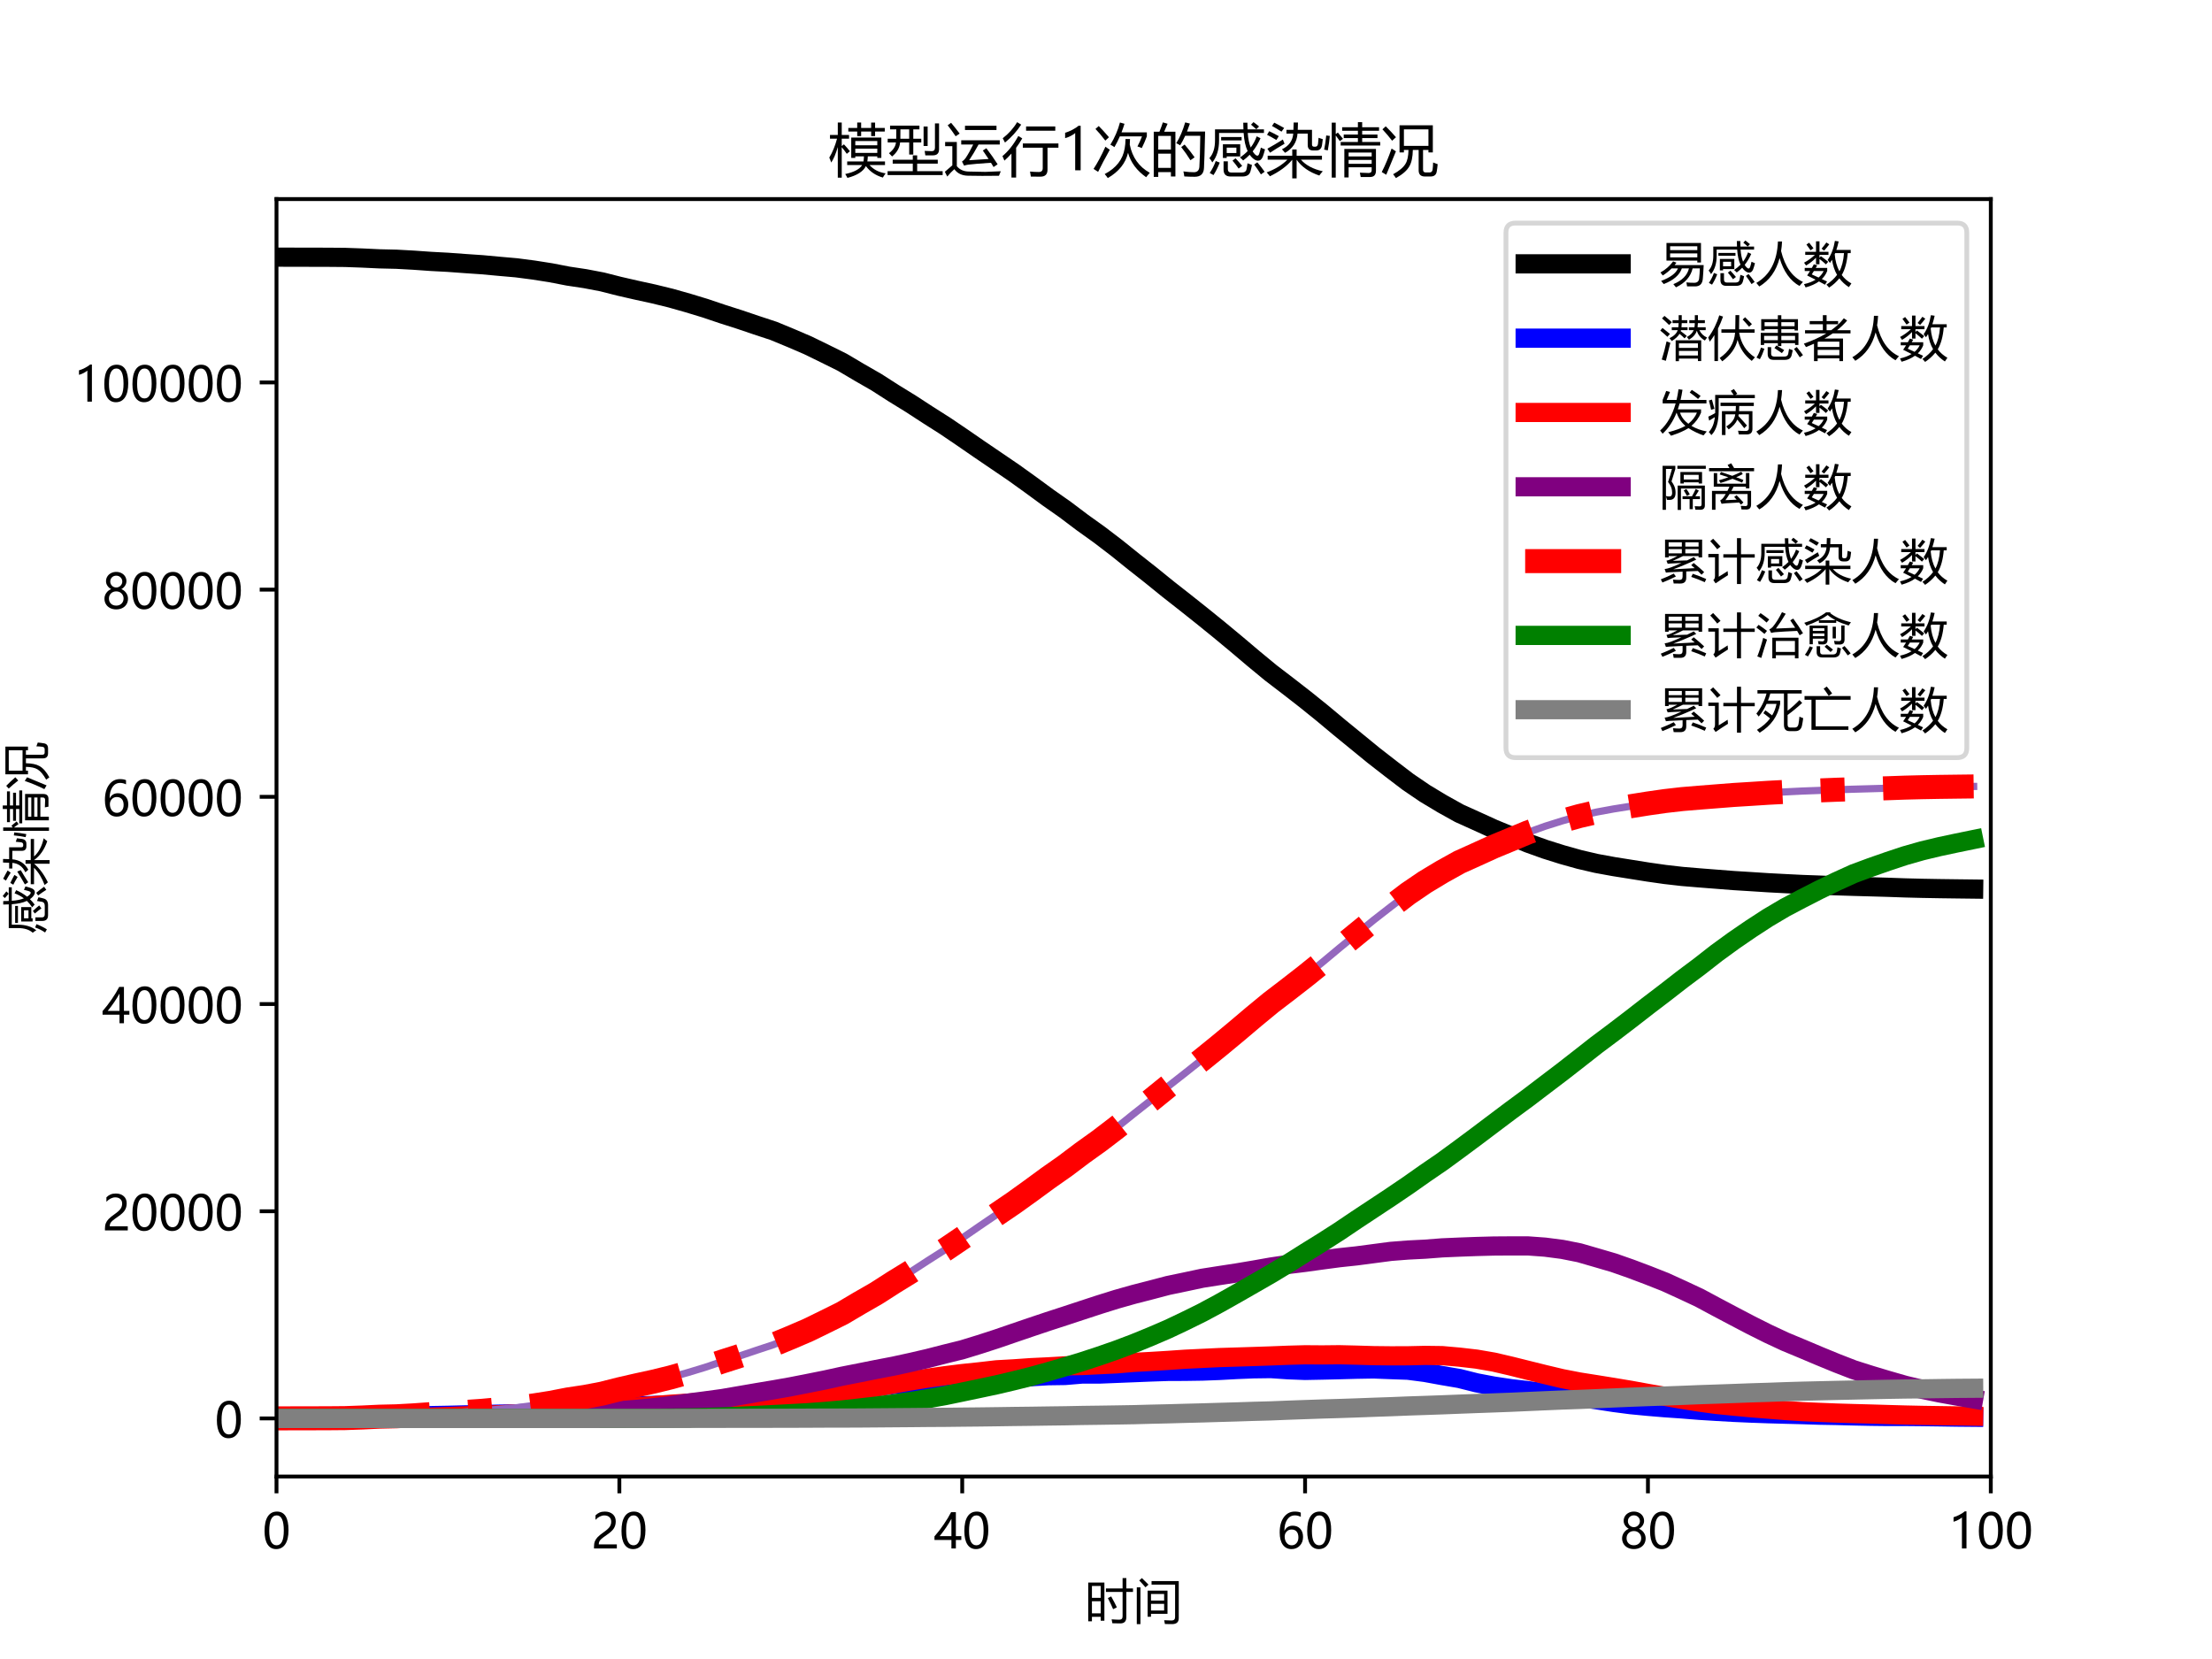 <?xml version="1.0" encoding="utf-8" standalone="no"?>
<!DOCTYPE svg PUBLIC "-//W3C//DTD SVG 1.1//EN"
  "http://www.w3.org/Graphics/SVG/1.1/DTD/svg11.dtd">
<!-- Created with matplotlib (https://matplotlib.org/) -->
<svg height="345.6pt" version="1.1" viewBox="0 0 460.8 345.6" width="460.8pt" xmlns="http://www.w3.org/2000/svg" xmlns:xlink="http://www.w3.org/1999/xlink">
 <defs>
  <style type="text/css">*{stroke-linecap:butt;stroke-linejoin:round;}</style>
 </defs>
 <g id="figure_1">
  <g id="patch_1">
   <path d="M 0 345.6 
L 460.8 345.6 
L 460.8 0 
L 0 0 
z
" style="fill:#ffffff;"/>
  </g>
  <g id="axes_1">
   <g id="patch_2">
    <path d="M 57.6 307.584 
L 414.72 307.584 
L 414.72 41.472 
L 57.6 41.472 
z
" style="fill:#ffffff;"/>
   </g>
   <g id="matplotlib.axis_1">
    <g id="xtick_1">
     <g id="line2d_1">
      <defs>
       <path d="M 0 0 
L 0 3.5 
" id="m755f71ddce" style="stroke:#000000;stroke-width:0.8;"/>
      </defs>
      <g>
       <use style="stroke:#000000;stroke-width:0.8;" x="57.6" xlink:href="#m755f71ddce" y="307.584"/>
      </g>
     </g>
     <g id="text_1">
      <!-- 0 -->
      <g transform="translate(54.668 322.578)scale(0.1 -0.1)">
       <defs>
        <path d="M 4.438 36.328 
Q 4.438 56.344 11.078 66.625 
Q 17.719 76.906 30.328 76.906 
Q 54.344 76.906 54.344 38.141 
Q 54.344 19 47.578 8.859 
Q 40.828 -1.266 28.609 -1.266 
Q 17.094 -1.266 10.766 8.344 
Q 4.438 17.969 4.438 36.328 
z
M 14.203 36.766 
Q 14.203 6.641 29.5 6.641 
Q 44.531 6.641 44.531 37.25 
Q 44.531 68.953 29.781 68.953 
Q 14.203 68.953 14.203 36.766 
z
" id="MicrosoftYaHei-48"/>
       </defs>
       <use xlink:href="#MicrosoftYaHei-48"/>
      </g>
     </g>
    </g>
    <g id="xtick_2">
     <g id="line2d_2">
      <g>
       <use style="stroke:#000000;stroke-width:0.8;" x="129.024" xlink:href="#m755f71ddce" y="307.584"/>
      </g>
     </g>
     <g id="text_2">
      <!-- 20 -->
      <g transform="translate(123.16 322.578)scale(0.1 -0.1)">
       <defs>
        <path d="M 41.656 55.812 
Q 41.656 61.922 37.797 65.406 
Q 33.938 68.891 27.297 68.891 
Q 22.609 68.891 17.812 66.5 
Q 13.031 64.109 8.891 59.672 
L 8.891 68.953 
Q 12.594 72.797 17.297 74.844 
Q 22.016 76.906 28.375 76.906 
Q 38.625 76.906 44.875 71.406 
Q 51.125 65.922 51.125 56.547 
Q 51.125 48.188 47.281 42.078 
Q 43.453 35.984 34.188 29.594 
Q 24.703 23.047 21.5 20.219 
Q 18.312 17.391 17.031 14.797 
Q 15.766 12.203 15.766 8.5 
L 53.375 8.5 
L 53.375 0 
L 5.812 0 
L 5.812 3.766 
Q 5.812 10.297 7.594 14.859 
Q 9.375 19.438 13.469 23.75 
Q 17.578 28.078 26.266 34.125 
Q 35.156 40.375 38.406 45.094 
Q 41.656 49.812 41.656 55.812 
z
" id="MicrosoftYaHei-50"/>
       </defs>
       <use xlink:href="#MicrosoftYaHei-50"/>
       <use x="58.643" xlink:href="#MicrosoftYaHei-48"/>
      </g>
     </g>
    </g>
    <g id="xtick_3">
     <g id="line2d_3">
      <g>
       <use style="stroke:#000000;stroke-width:0.8;" x="200.448" xlink:href="#m755f71ddce" y="307.584"/>
      </g>
     </g>
     <g id="text_3">
      <!-- 40 -->
      <g transform="translate(194.584 322.578)scale(0.1 -0.1)">
       <defs>
        <path d="M 45.406 75.641 
L 45.406 25.688 
L 56.734 25.688 
L 56.734 17.781 
L 45.406 17.781 
L 45.406 0 
L 36.141 0 
L 36.141 17.781 
L 0.828 17.781 
L 0.828 25.25 
Q 10.25 35.844 19.766 49.656 
Q 29.297 63.484 35.5 75.641 
z
M 11.578 25.688 
L 36.141 25.688 
L 36.141 61.719 
Q 31.062 52.594 25.25 44.016 
Q 19.438 35.453 11.578 25.688 
z
" id="MicrosoftYaHei-52"/>
       </defs>
       <use xlink:href="#MicrosoftYaHei-52"/>
       <use x="58.643" xlink:href="#MicrosoftYaHei-48"/>
      </g>
     </g>
    </g>
    <g id="xtick_4">
     <g id="line2d_4">
      <g>
       <use style="stroke:#000000;stroke-width:0.8;" x="271.872" xlink:href="#m755f71ddce" y="307.584"/>
      </g>
     </g>
     <g id="text_4">
      <!-- 60 -->
      <g transform="translate(266.008 322.578)scale(0.1 -0.1)">
       <defs>
        <path d="M 49.703 65.922 
Q 43.797 68.953 37.359 68.953 
Q 27.547 68.953 21.578 60.406 
Q 15.625 51.859 15.531 37.062 
L 15.766 37.062 
Q 21.141 47.469 32.906 47.469 
Q 42.719 47.469 48.578 41.062 
Q 54.438 34.672 54.438 24.078 
Q 54.438 12.984 47.672 5.859 
Q 40.922 -1.266 30.422 -1.266 
Q 18.891 -1.266 12.328 7.734 
Q 5.766 16.75 5.766 33.297 
Q 5.766 53.328 14.375 65.109 
Q 23 76.906 37.062 76.906 
Q 45.125 76.906 49.703 74.703 
z
M 16.109 24.75 
Q 16.109 17.281 20.094 11.953 
Q 24.078 6.641 30.672 6.641 
Q 36.922 6.641 40.828 11.234 
Q 44.734 15.828 44.734 23.047 
Q 44.734 30.859 41.047 35.203 
Q 37.359 39.547 30.562 39.547 
Q 24.125 39.547 20.109 35.156 
Q 16.109 30.766 16.109 24.75 
z
" id="MicrosoftYaHei-54"/>
       </defs>
       <use xlink:href="#MicrosoftYaHei-54"/>
       <use x="58.643" xlink:href="#MicrosoftYaHei-48"/>
      </g>
     </g>
    </g>
    <g id="xtick_5">
     <g id="line2d_5">
      <g>
       <use style="stroke:#000000;stroke-width:0.8;" x="343.296" xlink:href="#m755f71ddce" y="307.584"/>
      </g>
     </g>
     <g id="text_5">
      <!-- 80 -->
      <g transform="translate(337.432 322.578)scale(0.1 -0.1)">
       <defs>
        <path d="M 4.781 21.094 
Q 4.781 27.641 8.688 33.156 
Q 12.594 38.672 18.75 41.016 
Q 13.812 43.797 10.938 48.141 
Q 8.062 52.484 8.062 57.562 
Q 8.062 62.938 10.812 67.375 
Q 13.578 71.828 18.484 74.359 
Q 23.391 76.906 29.297 76.906 
Q 35.25 76.906 40.188 74.391 
Q 45.125 71.875 47.859 67.422 
Q 50.594 62.984 50.594 57.562 
Q 50.594 52.594 47.781 48.219 
Q 44.969 43.844 39.984 41.016 
Q 46.141 38.625 50 33.109 
Q 53.859 27.594 53.859 21.094 
Q 53.859 14.656 50.781 9.547 
Q 47.703 4.438 42.031 1.609 
Q 36.375 -1.219 29.297 -1.219 
Q 22.266 -1.219 16.641 1.609 
Q 11.031 4.438 7.906 9.562 
Q 4.781 14.703 4.781 21.094 
z
M 14.156 21.531 
Q 14.156 14.797 18.312 10.734 
Q 22.469 6.688 29.344 6.688 
Q 36.078 6.688 40.344 10.812 
Q 44.625 14.938 44.625 21.531 
Q 44.625 27.781 40.297 32.047 
Q 35.984 36.328 29.344 36.328 
Q 22.75 36.328 18.453 32.156 
Q 14.156 27.984 14.156 21.531 
z
M 16.891 56.781 
Q 16.891 51.703 20.5 48.062 
Q 24.125 44.438 29.344 44.438 
Q 34.469 44.438 38.203 48.094 
Q 41.938 51.766 41.938 56.781 
Q 41.938 61.922 38.344 65.484 
Q 34.766 69.047 29.344 69.047 
Q 23.969 69.047 20.422 65.547 
Q 16.891 62.062 16.891 56.781 
z
" id="MicrosoftYaHei-56"/>
       </defs>
       <use xlink:href="#MicrosoftYaHei-56"/>
       <use x="58.643" xlink:href="#MicrosoftYaHei-48"/>
      </g>
     </g>
    </g>
    <g id="xtick_6">
     <g id="line2d_6">
      <g>
       <use style="stroke:#000000;stroke-width:0.8;" x="414.72" xlink:href="#m755f71ddce" y="307.584"/>
      </g>
     </g>
     <g id="text_6">
      <!-- 100 -->
      <g transform="translate(405.924 322.578)scale(0.1 -0.1)">
       <defs>
        <path d="M 27.828 0 
L 27.828 64.703 
Q 25.594 62.453 20.234 59.672 
Q 14.891 56.891 10.359 55.766 
L 10.359 65.141 
Q 16.359 66.797 23.188 70.438 
Q 30.031 74.078 33.688 77.297 
L 37.312 77.297 
L 37.312 0 
z
" id="MicrosoftYaHei-49"/>
       </defs>
       <use xlink:href="#MicrosoftYaHei-49"/>
       <use x="58.643" xlink:href="#MicrosoftYaHei-48"/>
       <use x="117.285" xlink:href="#MicrosoftYaHei-48"/>
      </g>
     </g>
    </g>
    <g id="text_7">
     <!-- 时间 -->
     <g transform="translate(226.16 337.057)scale(0.1 -0.1)">
      <defs>
       <path d="M 5.375 73.875 
L 39.062 73.875 
L 39.062 -5.719 
L 31.344 -5.719 
L 31.344 2.391 
L 13.094 2.391 
L 13.094 -6.891 
L 5.375 -6.891 
z
M 42.281 61.578 
L 76.953 61.578 
L 76.953 83.156 
L 84.766 83.156 
L 84.766 61.578 
L 98.641 61.578 
L 98.641 54.344 
L 84.766 54.344 
L 84.766 1.812 
Q 84.766 -11.281 72.266 -11.281 
Q 66.609 -11.281 55.672 -10.984 
Q 55.172 -7.469 54.109 -2.781 
Q 64.359 -3.562 70.125 -3.562 
Q 76.953 -3.562 76.953 3.375 
L 76.953 54.344 
L 42.281 54.344 
z
M 13.094 9.625 
L 31.344 9.625 
L 31.344 34.906 
L 13.094 34.906 
z
M 31.344 66.656 
L 13.094 66.656 
L 13.094 41.938 
L 31.344 41.938 
z
M 53.219 44.969 
Q 61.031 30.719 65.047 22.219 
Q 62.5 21.047 57.234 18.312 
Q 53.422 27.594 46.297 41.453 
z
" id="MicrosoftYaHei-26102"/>
       <path d="M 29.109 56.984 
L 70.516 56.984 
L 70.516 8.641 
L 36.141 8.641 
L 36.141 2.594 
L 29.109 2.594 
z
M 37.312 69.578 
L 37.312 76.906 
L 93.953 76.906 
L 93.953 -0.438 
Q 93.953 -12.75 79.984 -12.75 
Q 74.312 -12.75 65.141 -12.547 
Q 64.75 -9.625 63.578 -4.641 
Q 71.688 -5.219 79 -5.219 
Q 86.328 -5.219 86.328 1.906 
L 86.328 69.578 
z
M 6.547 63.812 
L 14.156 63.812 
L 14.156 -12.75 
L 6.547 -12.75 
z
M 36.141 15.578 
L 63.484 15.578 
L 63.484 29.438 
L 36.141 29.438 
z
M 63.484 50.047 
L 36.141 50.047 
L 36.141 36.375 
L 63.484 36.375 
z
M 11.625 78.172 
L 17.188 83.156 
Q 24.609 76.125 30.953 69.484 
L 24.609 63.922 
Q 18.656 70.953 11.625 78.172 
z
" id="MicrosoftYaHei-38388"/>
      </defs>
      <use xlink:href="#MicrosoftYaHei-26102"/>
      <use x="100" xlink:href="#MicrosoftYaHei-38388"/>
     </g>
    </g>
   </g>
   <g id="matplotlib.axis_2">
    <g id="ytick_1">
     <g id="line2d_7">
      <defs>
       <path d="M 0 0 
L -3.5 0 
" id="m747f7c061f" style="stroke:#000000;stroke-width:0.8;"/>
      </defs>
      <g>
       <use style="stroke:#000000;stroke-width:0.8;" x="57.6" xlink:href="#m747f7c061f" y="295.488"/>
      </g>
     </g>
     <g id="text_8">
      <!-- 0 -->
      <g transform="translate(44.736 299.485)scale(0.1 -0.1)">
       <use xlink:href="#MicrosoftYaHei-48"/>
      </g>
     </g>
    </g>
    <g id="ytick_2">
     <g id="line2d_8">
      <g>
       <use style="stroke:#000000;stroke-width:0.8;" x="57.6" xlink:href="#m747f7c061f" y="252.324"/>
      </g>
     </g>
     <g id="text_9">
      <!-- 20000 -->
      <g transform="translate(21.28 256.321)scale(0.1 -0.1)">
       <use xlink:href="#MicrosoftYaHei-50"/>
       <use x="58.643" xlink:href="#MicrosoftYaHei-48"/>
       <use x="117.285" xlink:href="#MicrosoftYaHei-48"/>
       <use x="175.928" xlink:href="#MicrosoftYaHei-48"/>
       <use x="234.57" xlink:href="#MicrosoftYaHei-48"/>
      </g>
     </g>
    </g>
    <g id="ytick_3">
     <g id="line2d_9">
      <g>
       <use style="stroke:#000000;stroke-width:0.8;" x="57.6" xlink:href="#m747f7c061f" y="209.16"/>
      </g>
     </g>
     <g id="text_10">
      <!-- 40000 -->
      <g transform="translate(21.28 213.157)scale(0.1 -0.1)">
       <use xlink:href="#MicrosoftYaHei-52"/>
       <use x="58.643" xlink:href="#MicrosoftYaHei-48"/>
       <use x="117.285" xlink:href="#MicrosoftYaHei-48"/>
       <use x="175.928" xlink:href="#MicrosoftYaHei-48"/>
       <use x="234.57" xlink:href="#MicrosoftYaHei-48"/>
      </g>
     </g>
    </g>
    <g id="ytick_4">
     <g id="line2d_10">
      <g>
       <use style="stroke:#000000;stroke-width:0.8;" x="57.6" xlink:href="#m747f7c061f" y="165.996"/>
      </g>
     </g>
     <g id="text_11">
      <!-- 60000 -->
      <g transform="translate(21.28 169.992)scale(0.1 -0.1)">
       <use xlink:href="#MicrosoftYaHei-54"/>
       <use x="58.643" xlink:href="#MicrosoftYaHei-48"/>
       <use x="117.285" xlink:href="#MicrosoftYaHei-48"/>
       <use x="175.928" xlink:href="#MicrosoftYaHei-48"/>
       <use x="234.57" xlink:href="#MicrosoftYaHei-48"/>
      </g>
     </g>
    </g>
    <g id="ytick_5">
     <g id="line2d_11">
      <g>
       <use style="stroke:#000000;stroke-width:0.8;" x="57.6" xlink:href="#m747f7c061f" y="122.831"/>
      </g>
     </g>
     <g id="text_12">
      <!-- 80000 -->
      <g transform="translate(21.28 126.828)scale(0.1 -0.1)">
       <use xlink:href="#MicrosoftYaHei-56"/>
       <use x="58.643" xlink:href="#MicrosoftYaHei-48"/>
       <use x="117.285" xlink:href="#MicrosoftYaHei-48"/>
       <use x="175.928" xlink:href="#MicrosoftYaHei-48"/>
       <use x="234.57" xlink:href="#MicrosoftYaHei-48"/>
      </g>
     </g>
    </g>
    <g id="ytick_6">
     <g id="line2d_12">
      <g>
       <use style="stroke:#000000;stroke-width:0.8;" x="57.6" xlink:href="#m747f7c061f" y="79.667"/>
      </g>
     </g>
     <g id="text_13">
      <!-- 100000 -->
      <g transform="translate(15.416 83.664)scale(0.1 -0.1)">
       <use xlink:href="#MicrosoftYaHei-49"/>
       <use x="58.643" xlink:href="#MicrosoftYaHei-48"/>
       <use x="117.285" xlink:href="#MicrosoftYaHei-48"/>
       <use x="175.928" xlink:href="#MicrosoftYaHei-48"/>
       <use x="234.57" xlink:href="#MicrosoftYaHei-48"/>
       <use x="293.213" xlink:href="#MicrosoftYaHei-48"/>
      </g>
     </g>
    </g>
    <g id="text_14">
     <!-- 感染情况 -->
     <g transform="translate(8.93 194.528)rotate(-90)scale(0.1 -0.1)">
      <defs>
       <path d="M 55.172 22.219 
Q 62.703 27.203 68.562 33.297 
Q 62.844 45.453 61.625 64.797 
L 18.953 64.797 
L 18.953 51.906 
Q 18.953 28.172 7.234 13.625 
Q 5.172 17.719 2.156 21.047 
Q 11.922 31.781 11.922 52 
L 11.922 71.047 
L 61.281 71.047 
Q 60.984 77 60.938 82.562 
L 68.172 82.562 
Q 68.172 77 68.406 71.047 
L 96.875 71.047 
L 96.875 64.797 
L 68.75 64.797 
Q 69.781 49.75 73.875 39.547 
Q 80.469 48.25 84.281 58.938 
L 90.922 55.609 
Q 85.25 42.828 77.297 32.859 
Q 79.047 30.031 81.156 27.781 
Q 83.5 25.344 85.547 25.344 
Q 87.406 25.344 88.578 28.469 
Q 90.047 32.562 91.5 39.406 
Q 94.047 38.031 98.734 36.281 
Q 96.484 27.594 94.828 23.484 
Q 92 16.656 86.531 16.656 
Q 82.031 16.656 76.953 21.344 
Q 74.312 23.781 72.125 26.953 
Q 66.844 21.484 60.75 17.047 
Q 58.406 19.672 55.172 22.219 
z
M 25.594 45.172 
L 55.672 45.172 
L 55.672 24.078 
L 32.234 24.078 
L 32.234 21.344 
L 25.594 21.344 
z
M 26.766 15.578 
L 34.188 15.578 
L 34.188 2.094 
Q 34.188 -3.953 40.438 -3.953 
L 58.016 -3.953 
Q 65.531 -3.953 66.609 1.703 
Q 67.391 4.938 68.359 12.156 
Q 71.688 10.797 76.078 9.234 
Q 74.812 2.594 73.531 -1.609 
Q 71.188 -10.797 59.578 -10.797 
L 38.875 -10.797 
Q 26.766 -10.797 26.766 1.219 
z
M 22.562 57.766 
L 58.109 57.766 
L 58.109 51.906 
L 22.562 51.906 
z
M 13.188 16.062 
L 20.125 13.328 
Q 15.141 0.734 9.281 -8.344 
Q 6.844 -6.891 2.734 -4.641 
Q 9.078 4.547 13.188 16.062 
z
M 49.031 29.938 
L 49.031 39.312 
L 32.234 39.312 
L 32.234 29.938 
z
M 79.891 9.906 
L 85.359 13.812 
Q 91.609 6.594 98.047 -2.594 
L 91.609 -7.172 
Q 86.922 0.531 79.891 9.906 
z
M 42.281 16.75 
L 47.562 20.75 
Q 54 13.922 59.078 7.672 
L 52.938 2.984 
Q 47.656 10.594 42.281 16.75 
z
M 88.375 76.031 
L 83.594 71.234 
Q 79.391 75.141 74.422 79.156 
L 78.719 83.641 
Q 83.797 79.938 88.375 76.031 
z
" id="MicrosoftYaHei-24863"/>
       <path d="M 99.031 -1.703 
Q 95.312 -5.719 92.969 -9.125 
Q 66.703 -0.25 53.609 18.312 
L 53.609 -14.016 
L 46 -14.016 
L 46 18.312 
Q 32.328 1.812 7.234 -10.406 
Q 4.891 -7.375 1.656 -3.656 
Q 23.828 4.641 37.594 18.406 
L 3.328 18.406 
L 3.328 25.25 
L 46 25.25 
L 46 36.078 
L 53.609 36.078 
L 53.609 25.25 
L 97.562 25.25 
L 97.562 18.406 
L 61.031 18.406 
Q 74.031 3.766 99.031 -1.703 
z
M 35.938 70.266 
L 48.047 70.266 
Q 48.25 75.141 48.438 82.953 
L 55.953 82.953 
Q 55.766 75.734 55.562 70.266 
L 80.281 70.266 
L 80.281 44.781 
Q 80.281 40.969 83.891 40.969 
L 86.141 40.969 
Q 89.938 40.969 90.719 45.953 
Q 91.312 50.047 91.703 56.391 
Q 95.406 54.938 99.031 53.953 
Q 98.438 47.906 97.656 43.609 
Q 96.188 34.328 87.5 34.328 
L 82.422 34.328 
Q 72.859 34.328 72.859 43.797 
L 72.859 63.625 
L 55.172 63.625 
Q 53.328 41.156 33.5 30.328 
Q 31.062 33.344 28.125 36.469 
Q 46.188 44.969 47.75 63.625 
L 35.938 63.625 
z
M 29.688 53.375 
Q 31.25 48.969 32.625 46.047 
Q 19.828 38.625 7.422 30.516 
L 2.828 37.453 
Q 16.312 44.969 29.688 53.375 
z
M 14.75 82.672 
Q 24.219 77.875 31.938 73.391 
Q 29.297 70.062 27.344 67.047 
Q 18.844 72.516 10.844 76.906 
z
M 5.953 67.828 
Q 13.578 64.312 22.656 59.234 
Q 20.219 55.328 18.453 52.594 
Q 8.016 58.844 2.25 61.578 
z
" id="MicrosoftYaHei-26579"/>
       <path d="M 43.844 -12.453 
L 36.422 -12.453 
L 36.422 37.062 
L 91.312 37.062 
L 91.312 -0.641 
Q 91.312 -11.469 81.453 -11.672 
Q 75 -11.766 64.844 -11.672 
Q 64.359 -8.547 63.375 -4.156 
Q 72.656 -4.734 78.516 -4.734 
Q 83.891 -4.734 83.891 -0.047 
L 83.891 5.219 
L 43.844 5.219 
z
M 30.078 49.172 
L 59.969 49.172 
L 59.969 55.906 
L 35.359 55.906 
L 35.359 62.062 
L 59.969 62.062 
L 59.969 68.609 
L 32.625 68.609 
L 32.625 74.75 
L 59.969 74.75 
L 59.969 83.547 
L 67.391 83.547 
L 67.391 74.75 
L 96.688 74.75 
L 96.688 68.609 
L 67.391 68.609 
L 67.391 62.062 
L 93.953 62.062 
L 93.953 55.906 
L 67.391 55.906 
L 67.391 49.172 
L 98.734 49.172 
L 98.734 43.016 
L 30.078 43.016 
z
M 14.547 82.672 
L 21.484 82.672 
L 21.484 62.797 
L 25.203 65.484 
Q 30.172 59.625 34.078 54.641 
L 28.609 50.641 
Q 25.594 55.078 21.484 60.453 
L 21.484 -12.75 
L 14.547 -12.75 
z
M 83.891 30.812 
L 43.844 30.812 
L 43.844 24.078 
L 83.891 24.078 
z
M 43.844 11.281 
L 83.891 11.281 
L 83.891 18.016 
L 43.844 18.016 
z
M 4.984 60.406 
L 11.234 59.625 
Q 10.156 47.797 7.719 34.516 
Q 5.469 35.109 1.375 35.891 
Q 3.516 45.453 4.984 60.406 
z
" id="MicrosoftYaHei-24773"/>
       <path d="M 39.844 31 
L 32.234 31 
L 32.234 78.078 
L 90.047 78.078 
L 90.047 31 
L 82.422 31 
L 82.422 35.297 
L 73.047 35.297 
L 73.047 1.125 
Q 73.047 -3.766 77.641 -3.766 
L 84.375 -3.766 
Q 89.062 -3.766 89.656 1.422 
Q 90.328 6 90.531 13.531 
Q 93.844 12.156 98.438 10.594 
Q 97.75 2.875 96.781 -2.297 
Q 95.406 -10.797 86.031 -10.797 
L 76.375 -10.797 
Q 65.438 -10.797 65.438 -0.141 
L 65.438 35.297 
L 55.328 35.297 
Q 54.984 16.703 49.422 7.078 
Q 43.359 -3.953 25.984 -13.531 
Q 23.828 -10.203 21.094 -6.891 
Q 37.109 1.906 42.578 11.188 
Q 47.469 19 47.797 35.297 
L 39.844 35.297 
z
M 82.422 71.047 
L 39.844 71.047 
L 39.844 42.328 
L 82.422 42.328 
z
M 18.453 37.75 
Q 22.656 34.812 25.984 32.859 
Q 17.781 13.422 9.188 -7.766 
L 1.375 -3.078 
Q 10.641 14.984 18.453 37.75 
z
M 8.297 76.312 
Q 17.281 67.531 26.078 57.375 
L 19.344 51.312 
Q 11.328 61.766 2.547 71.141 
z
" id="MicrosoftYaHei-20917"/>
      </defs>
      <use xlink:href="#MicrosoftYaHei-24863"/>
      <use x="100" xlink:href="#MicrosoftYaHei-26579"/>
      <use x="200" xlink:href="#MicrosoftYaHei-24773"/>
      <use x="300" xlink:href="#MicrosoftYaHei-20917"/>
     </g>
    </g>
   </g>
   <g id="line2d_13">
    <path clip-path="url(#pa4edb73d4f)" d="M 57.6 53.568 
L 61.171 53.579 
L 64.742 53.585 
L 68.314 53.594 
L 71.885 53.624 
L 75.456 53.751 
L 79.027 53.92 
L 82.598 54.004 
L 86.17 54.2 
L 89.741 54.453 
L 93.312 54.643 
L 96.883 54.904 
L 100.454 55.148 
L 104.026 55.478 
L 107.597 55.791 
L 111.168 56.257 
L 114.739 56.818 
L 118.31 57.511 
L 121.882 58.048 
L 125.453 58.728 
L 129.024 59.635 
L 132.595 60.453 
L 136.166 61.232 
L 139.738 62.106 
L 143.309 63.116 
L 146.88 64.201 
L 150.451 65.406 
L 154.022 66.547 
L 157.594 67.756 
L 161.165 68.934 
L 164.736 70.411 
L 168.307 71.945 
L 171.878 73.687 
L 175.45 75.459 
L 179.021 77.572 
L 182.592 79.624 
L 186.163 81.916 
L 189.734 84.113 
L 193.306 86.438 
L 196.877 88.708 
L 200.448 91.127 
L 204.019 93.59 
L 207.59 96.018 
L 211.162 98.45 
L 214.733 101.014 
L 218.304 103.634 
L 221.875 106.142 
L 225.446 108.833 
L 229.018 111.395 
L 232.589 114.123 
L 236.16 116.996 
L 239.731 119.808 
L 243.302 122.702 
L 246.874 125.503 
L 250.445 128.341 
L 254.016 131.235 
L 257.587 134.199 
L 261.158 137.22 
L 264.73 140.166 
L 268.301 142.898 
L 271.872 145.674 
L 275.443 148.551 
L 279.014 151.533 
L 282.586 154.453 
L 286.157 157.371 
L 289.728 160.147 
L 293.299 162.873 
L 296.87 165.301 
L 300.442 167.45 
L 304.013 169.436 
L 307.584 171.046 
L 311.155 172.673 
L 314.726 174.147 
L 318.298 175.636 
L 321.869 176.918 
L 325.44 178.04 
L 329.011 179.04 
L 332.582 179.871 
L 336.154 180.525 
L 339.725 181.092 
L 343.296 181.662 
L 346.867 182.171 
L 350.438 182.579 
L 354.01 182.877 
L 357.581 183.155 
L 361.152 183.436 
L 364.723 183.656 
L 368.294 183.887 
L 371.866 184.075 
L 375.437 184.252 
L 379.008 184.381 
L 382.579 184.526 
L 386.15 184.638 
L 389.722 184.737 
L 393.293 184.839 
L 396.864 184.966 
L 400.435 185.055 
L 404.006 185.119 
L 407.578 185.167 
L 411.149 185.21 
" style="fill:none;stroke:#1f77b4;stroke-linecap:square;stroke-width:1.5;"/>
   </g>
   <g id="line2d_14">
    <path clip-path="url(#pa4edb73d4f)" d="M 57.6 53.568 
L 61.171 53.579 
L 64.742 53.585 
L 68.314 53.594 
L 71.885 53.624 
L 75.456 53.751 
L 79.027 53.92 
L 82.598 54.004 
L 86.17 54.2 
L 89.741 54.453 
L 93.312 54.643 
L 96.883 54.904 
L 100.454 55.148 
L 104.026 55.478 
L 107.597 55.791 
L 111.168 56.257 
L 114.739 56.818 
L 118.31 57.511 
L 121.882 58.048 
L 125.453 58.728 
L 129.024 59.635 
L 132.595 60.453 
L 136.166 61.232 
L 139.738 62.106 
L 143.309 63.116 
L 146.88 64.201 
L 150.451 65.406 
L 154.022 66.547 
L 157.594 67.756 
L 161.165 68.934 
L 164.736 70.411 
L 168.307 71.945 
L 171.878 73.687 
L 175.45 75.459 
L 179.021 77.572 
L 182.592 79.624 
L 186.163 81.916 
L 189.734 84.113 
L 193.306 86.438 
L 196.877 88.708 
L 200.448 91.127 
L 204.019 93.59 
L 207.59 96.018 
L 211.162 98.45 
L 214.733 101.014 
L 218.304 103.634 
L 221.875 106.142 
L 225.446 108.833 
L 229.018 111.395 
L 232.589 114.123 
L 236.16 116.996 
L 239.731 119.808 
L 243.302 122.702 
L 246.874 125.503 
L 250.445 128.341 
L 254.016 131.235 
L 257.587 134.199 
L 261.158 137.22 
L 264.73 140.166 
L 268.301 142.898 
L 271.872 145.674 
L 275.443 148.551 
L 279.014 151.533 
L 282.586 154.453 
L 286.157 157.371 
L 289.728 160.147 
L 293.299 162.873 
L 296.87 165.301 
L 300.442 167.45 
L 304.013 169.436 
L 307.584 171.046 
L 311.155 172.673 
L 314.726 174.147 
L 318.298 175.636 
L 321.869 176.918 
L 325.44 178.04 
L 329.011 179.04 
L 332.582 179.871 
L 336.154 180.525 
L 339.725 181.092 
L 343.296 181.662 
L 346.867 182.171 
L 350.438 182.579 
L 354.01 182.877 
L 357.581 183.155 
L 361.152 183.436 
L 364.723 183.656 
L 368.294 183.887 
L 371.866 184.075 
L 375.437 184.252 
L 379.008 184.381 
L 382.579 184.526 
L 386.15 184.638 
L 389.722 184.737 
L 393.293 184.839 
L 396.864 184.966 
L 400.435 185.055 
L 404.006 185.119 
L 407.578 185.167 
L 411.149 185.21 
" style="fill:none;stroke:#000000;stroke-linecap:square;stroke-width:4;"/>
   </g>
   <g id="line2d_15">
    <path clip-path="url(#pa4edb73d4f)" d="M 57.6 295.475 
L 61.171 295.466 
L 64.742 295.466 
L 68.314 295.466 
L 71.885 295.443 
L 75.456 295.326 
L 79.027 295.19 
L 82.598 295.166 
L 86.17 295.041 
L 89.741 294.894 
L 93.312 294.832 
L 96.883 294.739 
L 100.454 294.679 
L 104.026 294.582 
L 107.597 294.534 
L 111.168 294.307 
L 114.739 294.007 
L 118.31 293.692 
L 121.882 293.634 
L 125.453 293.455 
L 129.024 293.105 
L 132.595 292.896 
L 136.166 292.775 
L 139.738 292.659 
L 143.309 292.443 
L 146.88 292.175 
L 150.451 291.826 
L 154.022 291.674 
L 157.594 291.495 
L 161.165 291.405 
L 164.736 291.025 
L 168.307 290.634 
L 171.878 290.194 
L 175.45 289.84 
L 179.021 289.225 
L 182.592 288.858 
L 186.163 288.42 
L 189.734 288.163 
L 193.306 287.848 
L 196.877 287.652 
L 200.448 287.343 
L 204.019 287.129 
L 207.59 287.077 
L 211.162 286.97 
L 214.733 286.801 
L 218.304 286.59 
L 221.875 286.538 
L 225.446 286.238 
L 229.018 286.242 
L 232.589 286.098 
L 236.16 285.955 
L 239.731 285.811 
L 243.302 285.692 
L 246.874 285.677 
L 250.445 285.625 
L 254.016 285.491 
L 257.587 285.295 
L 261.158 285.15 
L 264.73 285.103 
L 268.301 285.347 
L 271.872 285.485 
L 275.443 285.416 
L 279.014 285.334 
L 282.586 285.237 
L 286.157 285.176 
L 289.728 285.314 
L 293.299 285.442 
L 296.87 285.906 
L 300.442 286.559 
L 304.013 287.166 
L 307.584 288.064 
L 311.155 288.741 
L 314.726 289.281 
L 318.298 289.691 
L 321.869 290.14 
L 325.44 290.567 
L 329.011 291.079 
L 332.582 291.603 
L 336.154 292.158 
L 339.725 292.622 
L 343.296 292.965 
L 346.867 293.263 
L 350.438 293.509 
L 354.01 293.796 
L 357.581 294.018 
L 361.152 294.219 
L 364.723 294.377 
L 368.294 294.504 
L 371.866 294.603 
L 375.437 294.694 
L 379.008 294.81 
L 382.579 294.873 
L 386.15 294.964 
L 389.722 295.037 
L 393.293 295.08 
L 396.864 295.074 
L 400.435 295.108 
L 404.006 295.156 
L 407.578 295.214 
L 411.149 295.246 
" style="fill:none;stroke:#ff7f0e;stroke-linecap:square;stroke-width:1.5;"/>
   </g>
   <g id="line2d_16">
    <path clip-path="url(#pa4edb73d4f)" d="M 57.6 295.475 
L 61.171 295.466 
L 64.742 295.466 
L 68.314 295.466 
L 71.885 295.443 
L 75.456 295.326 
L 79.027 295.19 
L 82.598 295.166 
L 86.17 295.041 
L 89.741 294.894 
L 93.312 294.832 
L 96.883 294.739 
L 100.454 294.679 
L 104.026 294.582 
L 107.597 294.534 
L 111.168 294.307 
L 114.739 294.007 
L 118.31 293.692 
L 121.882 293.634 
L 125.453 293.455 
L 129.024 293.105 
L 132.595 292.896 
L 136.166 292.775 
L 139.738 292.659 
L 143.309 292.443 
L 146.88 292.175 
L 150.451 291.826 
L 154.022 291.674 
L 157.594 291.495 
L 161.165 291.405 
L 164.736 291.025 
L 168.307 290.634 
L 171.878 290.194 
L 175.45 289.84 
L 179.021 289.225 
L 182.592 288.858 
L 186.163 288.42 
L 189.734 288.163 
L 193.306 287.848 
L 196.877 287.652 
L 200.448 287.343 
L 204.019 287.129 
L 207.59 287.077 
L 211.162 286.97 
L 214.733 286.801 
L 218.304 286.59 
L 221.875 286.538 
L 225.446 286.238 
L 229.018 286.242 
L 232.589 286.098 
L 236.16 285.955 
L 239.731 285.811 
L 243.302 285.692 
L 246.874 285.677 
L 250.445 285.625 
L 254.016 285.491 
L 257.587 285.295 
L 261.158 285.15 
L 264.73 285.103 
L 268.301 285.347 
L 271.872 285.485 
L 275.443 285.416 
L 279.014 285.334 
L 282.586 285.237 
L 286.157 285.176 
L 289.728 285.314 
L 293.299 285.442 
L 296.87 285.906 
L 300.442 286.559 
L 304.013 287.166 
L 307.584 288.064 
L 311.155 288.741 
L 314.726 289.281 
L 318.298 289.691 
L 321.869 290.14 
L 325.44 290.567 
L 329.011 291.079 
L 332.582 291.603 
L 336.154 292.158 
L 339.725 292.622 
L 343.296 292.965 
L 346.867 293.263 
L 350.438 293.509 
L 354.01 293.796 
L 357.581 294.018 
L 361.152 294.219 
L 364.723 294.377 
L 368.294 294.504 
L 371.866 294.603 
L 375.437 294.694 
L 379.008 294.81 
L 382.579 294.873 
L 386.15 294.964 
L 389.722 295.037 
L 393.293 295.08 
L 396.864 295.074 
L 400.435 295.108 
L 404.006 295.156 
L 407.578 295.214 
L 411.149 295.246 
" style="fill:none;stroke:#0000ff;stroke-linecap:square;stroke-width:4;"/>
   </g>
   <g id="line2d_17">
    <path clip-path="url(#pa4edb73d4f)" d="M 57.6 295.486 
L 61.171 295.484 
L 64.742 295.477 
L 68.314 295.469 
L 71.885 295.462 
L 75.456 295.451 
L 79.027 295.423 
L 82.598 295.371 
L 86.17 295.309 
L 89.741 295.21 
L 93.312 295.091 
L 96.883 294.942 
L 100.454 294.83 
L 104.026 294.709 
L 107.597 294.545 
L 111.168 294.452 
L 114.739 294.392 
L 118.31 294.212 
L 121.882 293.956 
L 125.453 293.692 
L 129.024 293.414 
L 132.595 293.103 
L 136.166 292.818 
L 139.738 292.527 
L 143.309 292.305 
L 146.88 292.043 
L 150.451 291.797 
L 154.022 291.56 
L 157.594 291.316 
L 161.165 291.012 
L 164.736 290.742 
L 168.307 290.511 
L 171.878 290.205 
L 175.45 289.887 
L 179.021 289.508 
L 182.592 288.975 
L 186.163 288.288 
L 189.734 287.667 
L 193.306 287.084 
L 196.877 286.583 
L 200.448 286.139 
L 204.019 285.767 
L 207.59 285.355 
L 211.162 285.154 
L 214.733 284.906 
L 218.304 284.738 
L 221.875 284.531 
L 225.446 284.466 
L 229.018 284.291 
L 232.589 284.121 
L 236.16 283.808 
L 239.731 283.616 
L 243.302 283.398 
L 246.874 283.15 
L 250.445 282.977 
L 254.016 282.806 
L 257.587 282.698 
L 261.158 282.584 
L 264.73 282.465 
L 268.301 282.323 
L 271.872 282.226 
L 275.443 282.252 
L 279.014 282.215 
L 282.586 282.301 
L 286.157 282.407 
L 289.728 282.446 
L 293.299 282.435 
L 296.87 282.355 
L 300.442 282.401 
L 304.013 282.718 
L 307.584 283.128 
L 311.155 283.741 
L 314.726 284.572 
L 318.298 285.463 
L 321.869 286.35 
L 325.44 287.196 
L 329.011 287.887 
L 332.582 288.452 
L 336.154 289.026 
L 339.725 289.622 
L 343.296 290.274 
L 346.867 290.895 
L 350.438 291.523 
L 354.01 292.085 
L 357.581 292.574 
L 361.152 292.928 
L 364.723 293.263 
L 368.294 293.546 
L 371.866 293.835 
L 375.437 294.068 
L 379.008 294.223 
L 382.579 294.364 
L 386.15 294.471 
L 389.722 294.566 
L 393.293 294.674 
L 396.864 294.774 
L 400.435 294.851 
L 404.006 294.903 
L 407.578 294.957 
L 411.149 295.02 
" style="fill:none;stroke:#2ca02c;stroke-linecap:square;stroke-width:1.5;"/>
   </g>
   <g id="line2d_18">
    <path clip-path="url(#pa4edb73d4f)" d="M 57.6 295.486 
L 61.171 295.484 
L 64.742 295.477 
L 68.314 295.469 
L 71.885 295.462 
L 75.456 295.451 
L 79.027 295.423 
L 82.598 295.371 
L 86.17 295.309 
L 89.741 295.21 
L 93.312 295.091 
L 96.883 294.942 
L 100.454 294.83 
L 104.026 294.709 
L 107.597 294.545 
L 111.168 294.452 
L 114.739 294.392 
L 118.31 294.212 
L 121.882 293.956 
L 125.453 293.692 
L 129.024 293.414 
L 132.595 293.103 
L 136.166 292.818 
L 139.738 292.527 
L 143.309 292.305 
L 146.88 292.043 
L 150.451 291.797 
L 154.022 291.56 
L 157.594 291.316 
L 161.165 291.012 
L 164.736 290.742 
L 168.307 290.511 
L 171.878 290.205 
L 175.45 289.887 
L 179.021 289.508 
L 182.592 288.975 
L 186.163 288.288 
L 189.734 287.667 
L 193.306 287.084 
L 196.877 286.583 
L 200.448 286.139 
L 204.019 285.767 
L 207.59 285.355 
L 211.162 285.154 
L 214.733 284.906 
L 218.304 284.738 
L 221.875 284.531 
L 225.446 284.466 
L 229.018 284.291 
L 232.589 284.121 
L 236.16 283.808 
L 239.731 283.616 
L 243.302 283.398 
L 246.874 283.15 
L 250.445 282.977 
L 254.016 282.806 
L 257.587 282.698 
L 261.158 282.584 
L 264.73 282.465 
L 268.301 282.323 
L 271.872 282.226 
L 275.443 282.252 
L 279.014 282.215 
L 282.586 282.301 
L 286.157 282.407 
L 289.728 282.446 
L 293.299 282.435 
L 296.87 282.355 
L 300.442 282.401 
L 304.013 282.718 
L 307.584 283.128 
L 311.155 283.741 
L 314.726 284.572 
L 318.298 285.463 
L 321.869 286.35 
L 325.44 287.196 
L 329.011 287.887 
L 332.582 288.452 
L 336.154 289.026 
L 339.725 289.622 
L 343.296 290.274 
L 346.867 290.895 
L 350.438 291.523 
L 354.01 292.085 
L 357.581 292.574 
L 361.152 292.928 
L 364.723 293.263 
L 368.294 293.546 
L 371.866 293.835 
L 375.437 294.068 
L 379.008 294.223 
L 382.579 294.364 
L 386.15 294.471 
L 389.722 294.566 
L 393.293 294.674 
L 396.864 294.774 
L 400.435 294.851 
L 404.006 294.903 
L 407.578 294.957 
L 411.149 295.02 
" style="fill:none;stroke:#ff0000;stroke-linecap:square;stroke-width:4;"/>
   </g>
   <g id="line2d_19">
    <path clip-path="url(#pa4edb73d4f)" d="M 57.6 295.488 
L 61.171 295.488 
L 64.742 295.488 
L 68.314 295.488 
L 71.885 295.488 
L 75.456 295.488 
L 79.027 295.484 
L 82.598 295.475 
L 86.17 295.466 
L 89.741 295.46 
L 93.312 295.451 
L 96.883 295.432 
L 100.454 295.361 
L 104.026 295.248 
L 107.597 295.147 
L 111.168 295 
L 114.739 294.8 
L 118.31 294.603 
L 121.882 294.385 
L 125.453 294.152 
L 129.024 293.874 
L 132.595 293.591 
L 136.166 293.237 
L 139.738 292.808 
L 143.309 292.292 
L 146.88 291.826 
L 150.451 291.344 
L 154.022 290.727 
L 157.594 290.112 
L 161.165 289.516 
L 164.736 288.884 
L 168.307 288.185 
L 171.878 287.47 
L 175.45 286.687 
L 179.021 285.983 
L 182.592 285.267 
L 186.163 284.585 
L 189.734 283.806 
L 193.306 282.979 
L 196.877 282.06 
L 200.448 281.179 
L 204.019 280.083 
L 207.59 278.926 
L 211.162 277.698 
L 214.733 276.481 
L 218.304 275.281 
L 221.875 274.122 
L 225.446 272.943 
L 229.018 271.774 
L 232.589 270.658 
L 236.16 269.648 
L 239.731 268.731 
L 243.302 267.79 
L 246.874 267.045 
L 250.445 266.285 
L 254.016 265.724 
L 257.587 265.178 
L 261.158 264.578 
L 264.73 263.946 
L 268.301 263.415 
L 271.872 262.975 
L 275.443 262.478 
L 279.014 262.006 
L 282.586 261.624 
L 286.157 261.155 
L 289.728 260.685 
L 293.299 260.406 
L 296.87 260.227 
L 300.442 259.951 
L 304.013 259.796 
L 307.584 259.666 
L 311.155 259.569 
L 314.726 259.545 
L 318.298 259.545 
L 321.869 259.804 
L 325.44 260.268 
L 329.011 260.976 
L 332.582 262.008 
L 336.154 263.054 
L 339.725 264.306 
L 343.296 265.651 
L 346.867 267.062 
L 350.438 268.69 
L 354.01 270.362 
L 357.581 272.279 
L 361.152 274.169 
L 364.723 276.04 
L 368.294 277.83 
L 371.866 279.498 
L 375.437 280.983 
L 379.008 282.493 
L 382.579 283.961 
L 386.15 285.347 
L 389.722 286.48 
L 393.293 287.55 
L 396.864 288.575 
L 400.435 289.426 
L 404.006 290.17 
L 407.578 290.815 
L 411.149 291.437 
" style="fill:none;stroke:#d62728;stroke-linecap:square;stroke-width:1.5;"/>
   </g>
   <g id="line2d_20">
    <path clip-path="url(#pa4edb73d4f)" d="M 57.6 295.488 
L 61.171 295.488 
L 64.742 295.488 
L 68.314 295.488 
L 71.885 295.488 
L 75.456 295.488 
L 79.027 295.484 
L 82.598 295.475 
L 86.17 295.466 
L 89.741 295.46 
L 93.312 295.451 
L 96.883 295.432 
L 100.454 295.361 
L 104.026 295.248 
L 107.597 295.147 
L 111.168 295 
L 114.739 294.8 
L 118.31 294.603 
L 121.882 294.385 
L 125.453 294.152 
L 129.024 293.874 
L 132.595 293.591 
L 136.166 293.237 
L 139.738 292.808 
L 143.309 292.292 
L 146.88 291.826 
L 150.451 291.344 
L 154.022 290.727 
L 157.594 290.112 
L 161.165 289.516 
L 164.736 288.884 
L 168.307 288.185 
L 171.878 287.47 
L 175.45 286.687 
L 179.021 285.983 
L 182.592 285.267 
L 186.163 284.585 
L 189.734 283.806 
L 193.306 282.979 
L 196.877 282.06 
L 200.448 281.179 
L 204.019 280.083 
L 207.59 278.926 
L 211.162 277.698 
L 214.733 276.481 
L 218.304 275.281 
L 221.875 274.122 
L 225.446 272.943 
L 229.018 271.774 
L 232.589 270.658 
L 236.16 269.648 
L 239.731 268.731 
L 243.302 267.79 
L 246.874 267.045 
L 250.445 266.285 
L 254.016 265.724 
L 257.587 265.178 
L 261.158 264.578 
L 264.73 263.946 
L 268.301 263.415 
L 271.872 262.975 
L 275.443 262.478 
L 279.014 262.006 
L 282.586 261.624 
L 286.157 261.155 
L 289.728 260.685 
L 293.299 260.406 
L 296.87 260.227 
L 300.442 259.951 
L 304.013 259.796 
L 307.584 259.666 
L 311.155 259.569 
L 314.726 259.545 
L 318.298 259.545 
L 321.869 259.804 
L 325.44 260.268 
L 329.011 260.976 
L 332.582 262.008 
L 336.154 263.054 
L 339.725 264.306 
L 343.296 265.651 
L 346.867 267.062 
L 350.438 268.69 
L 354.01 270.362 
L 357.581 272.279 
L 361.152 274.169 
L 364.723 276.04 
L 368.294 277.83 
L 371.866 279.498 
L 375.437 280.983 
L 379.008 282.493 
L 382.579 283.961 
L 386.15 285.347 
L 389.722 286.48 
L 393.293 287.55 
L 396.864 288.575 
L 400.435 289.426 
L 404.006 290.17 
L 407.578 290.815 
L 411.149 291.437 
" style="fill:none;stroke:#800080;stroke-linecap:square;stroke-width:4;"/>
   </g>
   <g id="line2d_21">
    <path clip-path="url(#pa4edb73d4f)" d="M 57.6 295.473 
L 61.171 295.462 
L 64.742 295.456 
L 68.314 295.447 
L 71.885 295.417 
L 75.456 295.289 
L 79.027 295.121 
L 82.598 295.037 
L 86.17 294.841 
L 89.741 294.588 
L 93.312 294.398 
L 96.883 294.137 
L 100.454 293.893 
L 104.026 293.563 
L 107.597 293.25 
L 111.168 292.784 
L 114.739 292.223 
L 118.31 291.53 
L 121.882 290.992 
L 125.453 290.313 
L 129.024 289.406 
L 132.595 288.588 
L 136.166 287.809 
L 139.738 286.935 
L 143.309 285.925 
L 146.88 284.839 
L 150.451 283.635 
L 154.022 282.493 
L 157.594 281.285 
L 161.165 280.106 
L 164.736 278.63 
L 168.307 277.096 
L 171.878 275.354 
L 175.45 273.582 
L 179.021 271.469 
L 182.592 269.417 
L 186.163 267.125 
L 189.734 264.928 
L 193.306 262.603 
L 196.877 260.333 
L 200.448 257.914 
L 204.019 255.451 
L 207.59 253.023 
L 211.162 250.591 
L 214.733 248.027 
L 218.304 245.407 
L 221.875 242.899 
L 225.446 240.208 
L 229.018 237.646 
L 232.589 234.918 
L 236.16 232.045 
L 239.731 229.233 
L 243.302 226.339 
L 246.874 223.538 
L 250.445 220.7 
L 254.016 217.805 
L 257.587 214.842 
L 261.158 211.821 
L 264.73 208.875 
L 268.301 206.143 
L 271.872 203.367 
L 275.443 200.49 
L 279.014 197.508 
L 282.586 194.587 
L 286.157 191.67 
L 289.728 188.894 
L 293.299 186.168 
L 296.87 183.74 
L 300.442 181.591 
L 304.013 179.605 
L 307.584 177.995 
L 311.155 176.368 
L 314.726 174.894 
L 318.298 173.405 
L 321.869 172.123 
L 325.44 171 
L 329.011 170.001 
L 332.582 169.17 
L 336.154 168.516 
L 339.725 167.949 
L 343.296 167.379 
L 346.867 166.87 
L 350.438 166.462 
L 354.01 166.164 
L 357.581 165.885 
L 361.152 165.605 
L 364.723 165.385 
L 368.294 165.154 
L 371.866 164.966 
L 375.437 164.789 
L 379.008 164.66 
L 382.579 164.515 
L 386.15 164.403 
L 389.722 164.303 
L 393.293 164.202 
L 396.864 164.075 
L 400.435 163.986 
L 404.006 163.921 
L 407.578 163.874 
L 411.149 163.831 
" style="fill:none;stroke:#9467bd;stroke-linecap:square;stroke-width:1.5;"/>
   </g>
   <g id="line2d_22">
    <path clip-path="url(#pa4edb73d4f)" d="M 57.6 295.473 
L 61.171 295.462 
L 64.742 295.456 
L 68.314 295.447 
L 71.885 295.417 
L 75.456 295.289 
L 79.027 295.121 
L 82.598 295.037 
L 86.17 294.841 
L 89.741 294.588 
L 93.312 294.398 
L 96.883 294.137 
L 100.454 293.893 
L 104.026 293.563 
L 107.597 293.25 
L 111.168 292.784 
L 114.739 292.223 
L 118.31 291.53 
L 121.882 290.992 
L 125.453 290.313 
L 129.024 289.406 
L 132.595 288.588 
L 136.166 287.809 
L 139.738 286.935 
L 143.309 285.925 
L 146.88 284.839 
L 150.451 283.635 
L 154.022 282.493 
L 157.594 281.285 
L 161.165 280.106 
L 164.736 278.63 
L 168.307 277.096 
L 171.878 275.354 
L 175.45 273.582 
L 179.021 271.469 
L 182.592 269.417 
L 186.163 267.125 
L 189.734 264.928 
L 193.306 262.603 
L 196.877 260.333 
L 200.448 257.914 
L 204.019 255.451 
L 207.59 253.023 
L 211.162 250.591 
L 214.733 248.027 
L 218.304 245.407 
L 221.875 242.899 
L 225.446 240.208 
L 229.018 237.646 
L 232.589 234.918 
L 236.16 232.045 
L 239.731 229.233 
L 243.302 226.339 
L 246.874 223.538 
L 250.445 220.7 
L 254.016 217.805 
L 257.587 214.842 
L 261.158 211.821 
L 264.73 208.875 
L 268.301 206.143 
L 271.872 203.367 
L 275.443 200.49 
L 279.014 197.508 
L 282.586 194.587 
L 286.157 191.67 
L 289.728 188.894 
L 293.299 186.168 
L 296.87 183.74 
L 300.442 181.591 
L 304.013 179.605 
L 307.584 177.995 
L 311.155 176.368 
L 314.726 174.894 
L 318.298 173.405 
L 321.869 172.123 
L 325.44 171 
L 329.011 170.001 
L 332.582 169.17 
L 336.154 168.516 
L 339.725 167.949 
L 343.296 167.379 
L 346.867 166.87 
L 350.438 166.462 
L 354.01 166.164 
L 357.581 165.885 
L 361.152 165.605 
L 364.723 165.385 
L 368.294 165.154 
L 371.866 164.966 
L 375.437 164.789 
L 379.008 164.66 
L 382.579 164.515 
L 386.15 164.403 
L 389.722 164.303 
L 393.293 164.202 
L 396.864 164.075 
L 400.435 163.986 
L 404.006 163.921 
L 407.578 163.874 
L 411.149 163.831 
" style="fill:none;stroke:#ff0000;stroke-dasharray:32,8,5,8;stroke-dashoffset:0;stroke-width:5;"/>
   </g>
   <g id="line2d_23">
    <path clip-path="url(#pa4edb73d4f)" d="M 57.6 295.488 
L 61.171 295.488 
L 64.742 295.488 
L 68.314 295.488 
L 71.885 295.488 
L 75.456 295.488 
L 79.027 295.488 
L 82.598 295.488 
L 86.17 295.488 
L 89.741 295.488 
L 93.312 295.488 
L 96.883 295.488 
L 100.454 295.488 
L 104.026 295.488 
L 107.597 295.488 
L 111.168 295.488 
L 114.739 295.488 
L 118.31 295.486 
L 121.882 295.482 
L 125.453 295.479 
L 129.024 295.479 
L 132.595 295.464 
L 136.166 295.447 
L 139.738 295.412 
L 143.309 295.363 
L 146.88 295.279 
L 150.451 295.158 
L 154.022 295.024 
L 157.594 294.86 
L 161.165 294.677 
L 164.736 294.489 
L 168.307 294.288 
L 171.878 294.025 
L 175.45 293.714 
L 179.021 293.313 
L 182.592 292.905 
L 186.163 292.447 
L 189.734 291.936 
L 193.306 291.37 
L 196.877 290.736 
L 200.448 289.993 
L 204.019 289.246 
L 207.59 288.487 
L 211.162 287.645 
L 214.733 286.756 
L 218.304 285.77 
L 221.875 284.725 
L 225.446 283.648 
L 229.018 282.474 
L 232.589 281.231 
L 236.16 279.884 
L 239.731 278.423 
L 243.302 276.886 
L 246.874 275.194 
L 250.445 273.431 
L 254.016 271.51 
L 257.587 269.499 
L 261.158 267.453 
L 264.73 265.4 
L 268.301 263.242 
L 271.872 260.993 
L 275.443 258.779 
L 279.014 256.491 
L 282.586 254.083 
L 286.157 251.724 
L 289.728 249.363 
L 293.299 246.943 
L 296.87 244.429 
L 300.442 241.982 
L 304.013 239.368 
L 307.584 236.714 
L 311.155 234.02 
L 314.726 231.333 
L 318.298 228.7 
L 321.869 225.981 
L 325.44 223.27 
L 329.011 220.486 
L 332.582 217.685 
L 336.154 215.013 
L 339.725 212.287 
L 343.296 209.511 
L 346.867 206.79 
L 350.438 204.012 
L 354.01 201.338 
L 357.581 198.55 
L 361.152 195.949 
L 364.723 193.5 
L 368.294 191.177 
L 371.866 189.065 
L 375.437 187.185 
L 379.008 185.357 
L 382.579 183.626 
L 386.15 182.005 
L 389.722 180.682 
L 393.293 179.433 
L 396.864 178.248 
L 400.435 177.233 
L 404.006 176.377 
L 407.578 175.617 
L 411.149 174.883 
" style="fill:none;stroke:#8c564b;stroke-linecap:square;stroke-width:1.5;"/>
   </g>
   <g id="line2d_24">
    <path clip-path="url(#pa4edb73d4f)" d="M 57.6 295.488 
L 61.171 295.488 
L 64.742 295.488 
L 68.314 295.488 
L 71.885 295.488 
L 75.456 295.488 
L 79.027 295.488 
L 82.598 295.488 
L 86.17 295.488 
L 89.741 295.488 
L 93.312 295.488 
L 96.883 295.488 
L 100.454 295.488 
L 104.026 295.488 
L 107.597 295.488 
L 111.168 295.488 
L 114.739 295.488 
L 118.31 295.486 
L 121.882 295.482 
L 125.453 295.479 
L 129.024 295.479 
L 132.595 295.464 
L 136.166 295.447 
L 139.738 295.412 
L 143.309 295.363 
L 146.88 295.279 
L 150.451 295.158 
L 154.022 295.024 
L 157.594 294.86 
L 161.165 294.677 
L 164.736 294.489 
L 168.307 294.288 
L 171.878 294.025 
L 175.45 293.714 
L 179.021 293.313 
L 182.592 292.905 
L 186.163 292.447 
L 189.734 291.936 
L 193.306 291.37 
L 196.877 290.736 
L 200.448 289.993 
L 204.019 289.246 
L 207.59 288.487 
L 211.162 287.645 
L 214.733 286.756 
L 218.304 285.77 
L 221.875 284.725 
L 225.446 283.648 
L 229.018 282.474 
L 232.589 281.231 
L 236.16 279.884 
L 239.731 278.423 
L 243.302 276.886 
L 246.874 275.194 
L 250.445 273.431 
L 254.016 271.51 
L 257.587 269.499 
L 261.158 267.453 
L 264.73 265.4 
L 268.301 263.242 
L 271.872 260.993 
L 275.443 258.779 
L 279.014 256.491 
L 282.586 254.083 
L 286.157 251.724 
L 289.728 249.363 
L 293.299 246.943 
L 296.87 244.429 
L 300.442 241.982 
L 304.013 239.368 
L 307.584 236.714 
L 311.155 234.02 
L 314.726 231.333 
L 318.298 228.7 
L 321.869 225.981 
L 325.44 223.27 
L 329.011 220.486 
L 332.582 217.685 
L 336.154 215.013 
L 339.725 212.287 
L 343.296 209.511 
L 346.867 206.79 
L 350.438 204.012 
L 354.01 201.338 
L 357.581 198.55 
L 361.152 195.949 
L 364.723 193.5 
L 368.294 191.177 
L 371.866 189.065 
L 375.437 187.185 
L 379.008 185.357 
L 382.579 183.626 
L 386.15 182.005 
L 389.722 180.682 
L 393.293 179.433 
L 396.864 178.248 
L 400.435 177.233 
L 404.006 176.377 
L 407.578 175.617 
L 411.149 174.883 
" style="fill:none;stroke:#008000;stroke-linecap:square;stroke-width:4;"/>
   </g>
   <g id="line2d_25">
    <path clip-path="url(#pa4edb73d4f)" d="M 57.6 295.488 
L 61.171 295.488 
L 64.742 295.488 
L 68.314 295.488 
L 71.885 295.488 
L 75.456 295.488 
L 79.027 295.488 
L 82.598 295.488 
L 86.17 295.488 
L 89.741 295.488 
L 93.312 295.488 
L 96.883 295.488 
L 100.454 295.488 
L 104.026 295.488 
L 107.597 295.488 
L 111.168 295.488 
L 114.739 295.488 
L 118.31 295.488 
L 121.882 295.488 
L 125.453 295.486 
L 129.024 295.486 
L 132.595 295.486 
L 136.166 295.484 
L 139.738 295.482 
L 143.309 295.475 
L 146.88 295.469 
L 150.451 295.462 
L 154.022 295.46 
L 157.594 295.453 
L 161.165 295.449 
L 164.736 295.443 
L 168.307 295.43 
L 171.878 295.412 
L 175.45 295.406 
L 179.021 295.393 
L 182.592 295.365 
L 186.163 295.337 
L 189.734 295.309 
L 193.306 295.274 
L 196.877 295.255 
L 200.448 295.212 
L 204.019 295.177 
L 207.59 295.13 
L 211.162 295.076 
L 214.733 295.035 
L 218.304 294.981 
L 221.875 294.935 
L 225.446 294.864 
L 229.018 294.817 
L 232.589 294.763 
L 236.16 294.702 
L 239.731 294.605 
L 243.302 294.525 
L 246.874 294.424 
L 250.445 294.333 
L 254.016 294.225 
L 257.587 294.124 
L 261.158 294.007 
L 264.73 293.913 
L 268.301 293.768 
L 271.872 293.641 
L 275.443 293.518 
L 279.014 293.414 
L 282.586 293.295 
L 286.157 293.159 
L 289.728 293.038 
L 293.299 292.894 
L 296.87 292.775 
L 300.442 292.65 
L 304.013 292.51 
L 307.584 292.376 
L 311.155 292.249 
L 314.726 292.115 
L 318.298 291.957 
L 321.869 291.8 
L 325.44 291.651 
L 329.011 291.526 
L 332.582 291.374 
L 336.154 291.217 
L 339.725 291.064 
L 343.296 290.93 
L 346.867 290.811 
L 350.438 290.68 
L 354.01 290.535 
L 357.581 290.416 
L 361.152 290.291 
L 364.723 290.157 
L 368.294 290.049 
L 371.866 289.918 
L 375.437 289.812 
L 379.008 289.728 
L 382.579 289.644 
L 386.15 289.568 
L 389.722 289.49 
L 393.293 289.417 
L 396.864 289.357 
L 400.435 289.32 
L 404.006 289.268 
L 407.578 289.223 
L 411.149 289.197 
" style="fill:none;stroke:#e377c2;stroke-linecap:square;stroke-width:1.5;"/>
   </g>
   <g id="line2d_26">
    <path clip-path="url(#pa4edb73d4f)" d="M 57.6 295.488 
L 61.171 295.488 
L 64.742 295.488 
L 68.314 295.488 
L 71.885 295.488 
L 75.456 295.488 
L 79.027 295.488 
L 82.598 295.488 
L 86.17 295.488 
L 89.741 295.488 
L 93.312 295.488 
L 96.883 295.488 
L 100.454 295.488 
L 104.026 295.488 
L 107.597 295.488 
L 111.168 295.488 
L 114.739 295.488 
L 118.31 295.488 
L 121.882 295.488 
L 125.453 295.486 
L 129.024 295.486 
L 132.595 295.486 
L 136.166 295.484 
L 139.738 295.482 
L 143.309 295.475 
L 146.88 295.469 
L 150.451 295.462 
L 154.022 295.46 
L 157.594 295.453 
L 161.165 295.449 
L 164.736 295.443 
L 168.307 295.43 
L 171.878 295.412 
L 175.45 295.406 
L 179.021 295.393 
L 182.592 295.365 
L 186.163 295.337 
L 189.734 295.309 
L 193.306 295.274 
L 196.877 295.255 
L 200.448 295.212 
L 204.019 295.177 
L 207.59 295.13 
L 211.162 295.076 
L 214.733 295.035 
L 218.304 294.981 
L 221.875 294.935 
L 225.446 294.864 
L 229.018 294.817 
L 232.589 294.763 
L 236.16 294.702 
L 239.731 294.605 
L 243.302 294.525 
L 246.874 294.424 
L 250.445 294.333 
L 254.016 294.225 
L 257.587 294.124 
L 261.158 294.007 
L 264.73 293.913 
L 268.301 293.768 
L 271.872 293.641 
L 275.443 293.518 
L 279.014 293.414 
L 282.586 293.295 
L 286.157 293.159 
L 289.728 293.038 
L 293.299 292.894 
L 296.87 292.775 
L 300.442 292.65 
L 304.013 292.51 
L 307.584 292.376 
L 311.155 292.249 
L 314.726 292.115 
L 318.298 291.957 
L 321.869 291.8 
L 325.44 291.651 
L 329.011 291.526 
L 332.582 291.374 
L 336.154 291.217 
L 339.725 291.064 
L 343.296 290.93 
L 346.867 290.811 
L 350.438 290.68 
L 354.01 290.535 
L 357.581 290.416 
L 361.152 290.291 
L 364.723 290.157 
L 368.294 290.049 
L 371.866 289.918 
L 375.437 289.812 
L 379.008 289.728 
L 382.579 289.644 
L 386.15 289.568 
L 389.722 289.49 
L 393.293 289.417 
L 396.864 289.357 
L 400.435 289.32 
L 404.006 289.268 
L 407.578 289.223 
L 411.149 289.197 
" style="fill:none;stroke:#808080;stroke-linecap:square;stroke-width:4;"/>
   </g>
   <g id="patch_3">
    <path d="M 57.6 307.584 
L 57.6 41.472 
" style="fill:none;stroke:#000000;stroke-linecap:square;stroke-linejoin:miter;stroke-width:0.8;"/>
   </g>
   <g id="patch_4">
    <path d="M 414.72 307.584 
L 414.72 41.472 
" style="fill:none;stroke:#000000;stroke-linecap:square;stroke-linejoin:miter;stroke-width:0.8;"/>
   </g>
   <g id="patch_5">
    <path d="M 57.6 307.584 
L 414.72 307.584 
" style="fill:none;stroke:#000000;stroke-linecap:square;stroke-linejoin:miter;stroke-width:0.8;"/>
   </g>
   <g id="patch_6">
    <path d="M 57.6 41.472 
L 414.72 41.472 
" style="fill:none;stroke:#000000;stroke-linecap:square;stroke-linejoin:miter;stroke-width:0.8;"/>
   </g>
   <g id="text_15">
    <!-- 模型运行1次的感染情况 -->
    <g transform="translate(172.642 35.472)scale(0.12 -0.12)">
     <defs>
      <path d="M 32.031 15.375 
L 60.297 15.375 
Q 60.938 18.953 61.141 24.172 
L 46.094 24.172 
L 46.094 21.438 
L 39.062 21.438 
L 39.062 56.781 
L 91.312 56.781 
L 91.312 21.438 
L 84.281 21.438 
L 84.281 24.172 
L 67.875 24.172 
Q 67.578 18.797 67 15.375 
L 97.656 15.375 
L 97.656 9.125 
L 70.703 9.125 
Q 81.297 -2.734 98.734 -5.328 
Q 96 -8.938 93.953 -12.641 
Q 75.047 -7.125 64.5 7.281 
Q 57.516 -6.734 32.422 -13.234 
Q 30.766 -9.812 28.609 -6.5 
Q 51.609 -1.656 58.016 9.125 
L 32.031 9.125 
z
M 0.984 22.016 
Q 9.422 36.188 14.406 54.828 
L 2.156 54.828 
L 2.156 61.281 
L 15.719 61.281 
L 15.719 82.953 
L 22.562 82.953 
L 22.562 61.281 
L 35.25 61.281 
L 35.25 54.828 
L 22.562 54.828 
L 22.562 41.938 
L 26.375 45.062 
Q 31.938 39.109 36.719 33.062 
L 31.344 28.562 
Q 26.859 35.062 22.562 40.047 
L 22.562 -12.844 
L 15.719 -12.844 
L 15.719 40.328 
Q 10.5 22.469 4.297 13.422 
Q 2.938 17.625 0.984 22.016 
z
M 73.641 82.859 
L 80.469 82.859 
L 80.469 73.484 
L 97.266 73.484 
L 97.266 67.234 
L 80.469 67.234 
L 80.469 59.328 
L 73.641 59.328 
L 73.641 67.234 
L 56.25 67.234 
L 56.25 59.328 
L 49.422 59.328 
L 49.422 67.234 
L 33.984 67.234 
L 33.984 73.484 
L 49.422 73.484 
L 49.422 82.953 
L 56.25 82.953 
L 56.25 73.484 
L 73.641 73.484 
z
M 84.281 50.734 
L 46.094 50.734 
L 46.094 43.406 
L 84.281 43.406 
z
M 46.094 30.219 
L 84.281 30.219 
L 84.281 37.547 
L 46.094 37.547 
z
" id="MicrosoftYaHei-27169"/>
      <path d="M 2.344 54.734 
L 17.188 54.734 
Q 17.281 56.844 17.281 71.047 
L 6.453 71.047 
L 6.453 77.484 
L 57.422 77.484 
L 57.422 71.047 
L 46.781 71.047 
L 46.781 54.734 
L 60.641 54.734 
L 60.641 48.297 
L 46.781 48.297 
L 46.781 27.297 
L 39.656 27.297 
L 39.656 48.297 
L 23.875 48.297 
Q 22.656 34.234 9.969 23.969 
Q 7.422 26.812 4.594 29.641 
Q 15.828 38.328 16.656 48.297 
L 2.344 48.297 
z
M 2.156 -1.609 
L 45.906 -1.609 
L 45.906 11.578 
L 11.031 11.578 
L 11.031 18.312 
L 45.906 18.312 
L 45.906 25.922 
L 53.516 25.922 
L 53.516 18.312 
L 89.266 18.312 
L 89.266 11.578 
L 53.516 11.578 
L 53.516 -1.609 
L 97.75 -1.609 
L 97.75 -8.344 
L 2.156 -8.344 
z
M 91.5 81.391 
L 91.5 36.469 
Q 91.5 26.125 81.25 25.922 
Q 75.391 25.734 67.672 25.922 
Q 67.281 29.641 66.5 33.641 
Q 74.703 33.156 78.812 33.156 
Q 84.375 33.156 84.375 39.312 
L 84.375 81.391 
z
M 24.312 54.734 
L 39.656 54.734 
L 39.656 71.047 
L 24.422 71.047 
Q 24.422 59.234 24.312 54.734 
z
M 64.656 75.922 
L 71.688 75.922 
L 71.688 42.141 
L 64.656 42.141 
z
" id="MicrosoftYaHei-22411"/>
      <path d="M 67.484 34.328 
L 73.641 38.234 
Q 84.672 23.781 93.172 10.406 
L 86.141 5.609 
Q 83.938 9.328 81.641 13.031 
Q 53.906 11.281 41.891 9.719 
Q 38.578 9.234 34.969 8.062 
L 31.344 15.094 
Q 35.156 17.719 37.703 21.344 
Q 44.344 31.391 50.781 44.672 
L 29.984 44.672 
L 29.984 52.094 
L 96.875 52.094 
L 96.875 44.672 
L 60.062 44.672 
Q 51.609 29.156 43.75 17.438 
Q 58.594 18.312 77.484 19.578 
Q 72.656 27.047 67.484 34.328 
z
M 43.062 -2.203 
L 71.688 -2.781 
L 98.641 -1.703 
Q 96.969 -5.719 95.516 -9.516 
L 66.406 -9.719 
L 41.406 -9.422 
Q 25.875 -9.031 18.062 1.906 
Q 12.016 -3.266 5.766 -10.891 
L 1.562 -2.594 
Q 1.812 -2.297 14.547 8.547 
L 14.547 41.844 
L 2.047 41.844 
L 2.047 49.078 
L 22.359 49.078 
L 22.359 7.172 
Q 29.734 -1.953 43.062 -2.203 
z
M 36.531 77.297 
L 91.219 77.297 
L 91.219 69.875 
L 36.531 69.875 
z
M 12.406 82.469 
Q 19.922 73.391 27.25 63.719 
L 20.312 59.031 
Q 13.766 68.797 6.453 78.172 
z
" id="MicrosoftYaHei-36816"/>
      <path d="M 36.922 46.531 
L 98.734 46.531 
L 98.734 39.203 
L 79.781 39.203 
L 79.781 1.031 
Q 79.781 -11.078 67.578 -11.078 
Q 59.375 -11.078 50.875 -10.984 
Q 50.297 -7.078 49.422 -2.203 
Q 57.031 -2.984 64.75 -2.984 
Q 71.484 -2.984 71.484 3.656 
L 71.484 39.203 
L 36.922 39.203 
z
M 1.562 24.656 
Q 16.703 37.062 29.109 59.516 
L 35.938 55.328 
Q 30.906 46.625 25.297 39.062 
L 25.297 -12.641 
L 17.188 -12.641 
L 17.188 29 
Q 11.328 22.359 4.984 16.75 
Q 3.422 20.844 1.562 24.656 
z
M 42.578 76.031 
L 93.266 76.031 
L 93.266 68.703 
L 42.578 68.703 
z
M 2.047 55.609 
Q 17.578 67.625 27.047 83.547 
L 34.078 79.25 
Q 22.75 61.859 5.953 48.094 
Q 4.203 51.812 2.047 55.609 
z
" id="MicrosoftYaHei-34892"/>
      <path d="M 64.359 54.25 
Q 64.266 49.359 63.922 44.625 
Q 70.453 11.375 98.734 -4.438 
Q 94.734 -8.734 92.391 -12.062 
Q 67.875 5.172 60.938 30.375 
Q 54.547 3.125 25.781 -13.531 
Q 23.828 -10.5 20.406 -6.594 
Q 50.391 9.234 55.078 37.938 
Q 56.453 44.969 56.547 54.25 
z
M 77.25 41.359 
Q 81.641 49.469 85.156 58.844 
L 46.734 58.844 
Q 42.484 49.125 37.312 40.188 
Q 33.797 42.719 30.281 44.391 
Q 41.703 63.031 46.875 82.953 
L 54.781 80.719 
Q 52.438 73.047 49.609 65.766 
L 93.562 65.766 
L 93.562 58.844 
Q 89.547 48 84.766 38.531 
Q 81.453 40.188 77.25 41.359 
z
M 21.688 40.969 
Q 26.172 37.547 29.297 35.688 
Q 16.797 13.422 8.984 -2.781 
L 1.078 2.391 
Q 11.141 17.625 21.688 40.969 
z
M 10.062 76.812 
Q 17.969 68.891 27.828 57.375 
L 21.484 51.516 
Q 12.016 64.016 4.391 71.734 
z
" id="MicrosoftYaHei-27425"/>
      <path d="M 5.562 66.938 
L 15.438 66.938 
Q 19.047 75.828 21.391 83.156 
L 29.594 80.812 
Q 26.516 73.344 23.641 66.938 
L 43.172 66.938 
L 43.172 -10.797 
L 35.359 -10.797 
L 35.359 -3.172 
L 13.375 -3.172 
L 13.375 -11.469 
L 5.562 -11.469 
z
M 44.625 46.922 
Q 53.812 61.469 60.156 83.156 
L 68.359 81.109 
Q 65.875 73.734 63.281 67.234 
L 94.734 67.234 
Q 93.562 17.047 92.781 4.047 
Q 92.094 -11.281 76.656 -11.281 
Q 67.781 -11.281 58.594 -10.688 
Q 58.016 -5.812 57.031 -2 
L 57.328 -2 
Q 67.094 -3.375 75.203 -3.375 
Q 84.078 -3.375 84.766 6 
Q 85.844 20.562 86.328 59.906 
L 60.156 59.906 
Q 55.906 50.484 51.375 43.312 
Q 48.734 45.172 44.625 46.922 
z
M 13.375 4.156 
L 35.359 4.156 
L 35.359 28.859 
L 13.375 28.859 
z
M 35.359 59.625 
L 13.375 59.625 
L 13.375 35.891 
L 35.359 35.891 
z
M 53.219 40.281 
L 59.188 44.672 
Q 70.016 31.891 76.469 22.516 
L 69.234 17.438 
Q 62.312 28.766 53.219 40.281 
z
" id="MicrosoftYaHei-30340"/>
     </defs>
     <use xlink:href="#MicrosoftYaHei-27169"/>
     <use x="100" xlink:href="#MicrosoftYaHei-22411"/>
     <use x="200" xlink:href="#MicrosoftYaHei-36816"/>
     <use x="300" xlink:href="#MicrosoftYaHei-34892"/>
     <use x="400" xlink:href="#MicrosoftYaHei-49"/>
     <use x="458.643" xlink:href="#MicrosoftYaHei-27425"/>
     <use x="558.643" xlink:href="#MicrosoftYaHei-30340"/>
     <use x="658.643" xlink:href="#MicrosoftYaHei-24863"/>
     <use x="758.643" xlink:href="#MicrosoftYaHei-26579"/>
     <use x="858.643" xlink:href="#MicrosoftYaHei-24773"/>
     <use x="958.643" xlink:href="#MicrosoftYaHei-20917"/>
    </g>
   </g>
   <g id="legend_1">
    <g id="patch_7">
     <path d="M 315.72 157.83 
L 407.72 157.83 
Q 409.72 157.83 409.72 155.83 
L 409.72 48.472 
Q 409.72 46.472 407.72 46.472 
L 315.72 46.472 
Q 313.72 46.472 313.72 48.472 
L 313.72 155.83 
Q 313.72 157.83 315.72 157.83 
z
" style="fill:#ffffff;opacity:0.8;stroke:#cccccc;stroke-linejoin:miter;"/>
    </g>
    <g id="line2d_27">
     <path d="M 317.72 54.966 
L 337.72 54.966 
" style="fill:none;stroke:#000000;stroke-linecap:square;stroke-width:4;"/>
    </g>
    <g id="line2d_28"/>
    <g id="text_16">
     <!-- 易感人数 -->
     <g transform="translate(345.72 58.466)scale(0.1 -0.1)">
      <defs>
       <path d="M 14.359 78.469 
L 86.234 78.469 
L 86.234 37.844 
L 78.609 37.844 
L 78.609 41.75 
L 14.359 41.75 
z
M 1.766 17.047 
Q 17.391 25.531 28.219 40.094 
L 35.156 37.453 
Q 33.203 34.812 31.25 32.375 
L 91.891 32.375 
Q 91.016 13.922 90.047 3.859 
Q 88.766 -11.859 74.219 -11.969 
Q 66.109 -12.062 57.328 -11.969 
Q 56.734 -7.766 55.859 -3.656 
Q 64.359 -4.438 72.266 -4.438 
Q 81.453 -4.438 82.422 4.734 
Q 83.5 13.531 83.891 25.531 
L 68.844 25.531 
Q 62.891 -0.141 34.188 -13.922 
Q 31.641 -10.688 28.719 -7.281 
Q 56.062 3.953 61.234 25.531 
L 46.391 25.531 
Q 39.266 4.734 8.688 -7.078 
Q 6.156 -3.859 3.219 -0.531 
Q 32.031 10.203 38.281 25.531 
L 25.094 25.531 
Q 16.797 17.141 6.641 10.797 
Q 4.594 13.719 1.766 17.047 
z
M 21.969 48.578 
L 78.609 48.578 
L 78.609 56.781 
L 21.969 56.781 
z
M 78.609 71.625 
L 21.969 71.625 
L 21.969 63.625 
L 78.609 63.625 
z
" id="MicrosoftYaHei-26131"/>
       <path d="M 1.562 -4.734 
Q 44.141 19.875 46.578 81.594 
L 55.172 81.594 
Q 54.641 71.141 53.125 61.672 
Q 65.234 12.844 98.641 -2.594 
Q 94.531 -7.078 91.406 -11.078 
Q 62.406 5.328 50.047 46.969 
Q 39.359 6.734 7.719 -12.156 
Q 5.078 -8.547 1.562 -4.734 
z
" id="MicrosoftYaHei-20154"/>
       <path d="M 65.234 82.859 
L 73.047 81.688 
Q 71 72.219 68.266 64.016 
L 98.141 64.016 
L 98.141 57.375 
L 92 57.375 
Q 89.547 28.656 79.5 11.766 
Q 87.406 1.031 99.609 -5.812 
Q 96.484 -10.109 94.344 -13.531 
Q 82.422 -5.812 74.516 4.828 
Q 65.531 -6.297 53.125 -14.5 
Q 50.984 -11.672 47.562 -8.344 
Q 61.234 0.641 69.734 12.062 
Q 61.812 25.734 59.281 43.609 
Q 57.234 39.984 54.984 36.859 
Q 53.031 39.703 50.094 43.109 
Q 61.422 59.422 65.234 82.859 
z
M 2.344 26.516 
L 17.188 26.516 
Q 19.344 30.219 21.391 34.125 
L 28.422 31.891 
Q 26.859 29.156 25.297 26.516 
L 49.219 26.516 
L 49.219 20.172 
Q 45.516 10.594 37.984 3.375 
Q 43.359 0.828 48.922 -1.703 
L 44.625 -8.453 
Q 38.578 -5.031 32.031 -1.609 
Q 21 -9.516 4.203 -14.109 
Q 2.641 -10.984 0.875 -7.281 
Q 15.141 -4.047 25 2 
Q 16.609 6.297 7.422 10.797 
Q 10.547 15.281 13.484 20.062 
L 2.344 20.062 
z
M 3.422 60.109 
L 25.875 60.109 
L 25.875 81.984 
L 33.109 81.984 
L 33.109 60.109 
L 51.859 60.109 
L 51.859 53.656 
L 33.109 53.656 
L 33.109 47.703 
L 36.031 51.031 
Q 45.125 44.391 51.266 39.312 
L 46.578 33.844 
Q 41.219 38.922 33.109 45.266 
L 33.109 34.125 
L 25.875 34.125 
L 25.875 47.797 
Q 17 38.531 5.172 31.5 
Q 3.328 34.328 0.984 37.453 
Q 13.281 44.094 23.531 53.656 
L 3.422 53.656 
z
M 84.188 57.375 
L 65.922 57.375 
Q 65.438 56.109 64.844 54.938 
Q 66.609 34.234 74.609 19.484 
Q 82.422 33.734 84.188 57.375 
z
M 17 13.031 
Q 23.922 9.906 31.25 6.5 
Q 37.984 12.25 41.797 20.062 
L 21.484 20.062 
Q 19.234 16.453 17 13.031 
z
M 47.469 79.547 
L 53.516 75.531 
Q 48.141 68.5 42.781 62.547 
Q 40.531 64.5 37.5 66.656 
Q 42.578 72.609 47.469 79.547 
z
M 5.953 75.25 
L 11.531 79.047 
Q 15.922 73.688 20.609 67.531 
L 14.547 63.234 
Q 10.25 69.578 5.953 75.25 
z
" id="MicrosoftYaHei-25968"/>
      </defs>
      <use xlink:href="#MicrosoftYaHei-26131"/>
      <use x="100" xlink:href="#MicrosoftYaHei-24863"/>
      <use x="200" xlink:href="#MicrosoftYaHei-20154"/>
      <use x="300" xlink:href="#MicrosoftYaHei-25968"/>
     </g>
    </g>
    <g id="line2d_29">
     <path d="M 317.72 70.445 
L 337.72 70.445 
" style="fill:none;stroke:#0000ff;stroke-linecap:square;stroke-width:4;"/>
    </g>
    <g id="line2d_30"/>
    <g id="text_17">
     <!-- 潜伏患者人数 -->
     <g transform="translate(345.72 73.945)scale(0.1 -0.1)">
      <defs>
       <path d="M 33.5 30.609 
L 86.719 30.609 
L 86.719 -12.75 
L 79.891 -12.75 
L 79.891 -7.562 
L 40.328 -7.562 
L 40.328 -12.938 
L 33.5 -12.938 
z
M 61.141 57.766 
L 72.656 57.766 
Q 73.297 61.531 73.391 66.359 
L 61.922 66.359 
L 61.922 72.406 
L 73.438 72.406 
L 73.438 82.859 
L 79.891 82.859 
L 79.891 72.406 
L 94.344 72.406 
L 94.344 66.359 
L 79.828 66.359 
Q 79.688 61.766 79.156 57.766 
L 96.094 57.766 
L 96.094 51.703 
L 82.859 51.703 
Q 87.984 41.062 98.922 36.281 
Q 96.875 33.844 94.344 30.031 
Q 81 37.984 77.688 50.688 
Q 74.078 39.312 61.234 31.781 
Q 59.469 34.422 56.844 37.453 
Q 67.578 43.016 71.141 51.703 
L 61.141 51.703 
z
M 25.391 57.766 
L 39.109 57.766 
Q 39.656 61.578 39.75 66.359 
L 27.047 66.359 
L 27.047 72.406 
L 39.75 72.406 
L 39.75 82.859 
L 46.188 82.859 
L 46.188 72.406 
L 57.719 72.406 
L 57.719 66.359 
L 46.188 66.359 
Q 46.094 61.672 45.609 57.766 
L 58.297 57.766 
L 58.297 51.703 
L 44.531 51.703 
Q 44.281 50.594 44 49.609 
Q 49.703 45.609 56.641 39.703 
L 52.047 34.516 
Q 47.172 39.5 41.547 44.047 
Q 37.156 36.328 25.484 29.047 
Q 24.031 31.203 20.703 34.906 
Q 34.578 41.656 37.75 51.703 
L 25.391 51.703 
z
M 40.328 -1.125 
L 79.891 -1.125 
L 79.891 8.453 
L 40.328 8.453 
z
M 79.891 24.172 
L 40.328 24.172 
L 40.328 14.703 
L 79.891 14.703 
z
M 4.5 -9.516 
Q 10.25 8.062 14.547 28.266 
Q 18.844 26.422 22.469 25.25 
Q 17.281 4.641 13.094 -12.156 
z
M 5.078 76.219 
L 10.156 81.391 
Q 18.062 75.141 25.688 68.219 
L 19.828 62.453 
Q 12.703 69.578 5.078 76.219 
z
M 1.469 50.828 
L 6.062 56.297 
Q 13.875 50.344 21.578 43.797 
L 16.312 37.844 
Q 8.891 44.969 1.469 50.828 
z
" id="MicrosoftYaHei-28508"/>
       <path d="M 28.812 53.375 
L 57.672 53.375 
Q 58.109 67.922 58.109 83.062 
L 66.016 83.062 
Q 65.922 71.531 65.578 53.375 
L 97.953 53.375 
L 97.953 46.234 
L 65.766 46.234 
Q 71.828 12.203 98.641 -4.938 
Q 94.734 -9.125 92 -12.359 
Q 69.391 5.172 62.5 31.594 
Q 56.641 5.906 30.562 -13.234 
Q 28.219 -10.016 25.203 -6.297 
Q 54.734 13.969 57.328 46.234 
L 28.812 46.234 
z
M 1.375 36.375 
Q 16.5 56.781 24.312 82.562 
L 32.234 79.938 
Q 27.391 66.359 21.688 54.938 
L 21.688 -12.641 
L 14.266 -12.641 
L 14.266 41.547 
Q 9.625 34.031 4.5 27.688 
Q 3.031 31.891 1.375 36.375 
z
M 78.219 78.562 
Q 86.234 70.656 92.391 64.312 
Q 89.359 61.672 86.422 58.844 
Q 79.781 66.75 73.047 73.875 
z
" id="MicrosoftYaHei-20239"/>
       <path d="M 10.75 46.047 
L 46.391 46.047 
L 46.391 53.656 
L 18.75 53.656 
L 18.75 50.922 
L 11.719 50.922 
L 11.719 74.562 
L 46.391 74.562 
L 46.391 82.766 
L 53.609 82.766 
L 53.609 74.562 
L 88.281 74.562 
L 88.281 50.922 
L 81.25 50.922 
L 81.25 53.656 
L 53.609 53.656 
L 53.609 46.047 
L 89.266 46.047 
L 89.266 20.844 
L 82.234 20.844 
L 82.234 24.562 
L 53.609 24.562 
L 53.609 18.5 
L 46.391 18.5 
L 46.391 24.562 
L 17.781 24.562 
L 17.781 20.844 
L 10.75 20.844 
z
M 25.203 16.359 
L 32.422 16.359 
L 32.422 2.594 
Q 32.422 -3.375 39.156 -3.375 
L 59.672 -3.375 
Q 67 -3.375 67.969 2.391 
Q 68.75 5.719 69.734 12.75 
Q 73.047 11.375 77.438 9.812 
Q 76.078 2.984 74.906 -1.125 
Q 72.469 -10.203 60.938 -10.203 
L 37.312 -10.203 
Q 25.203 -10.203 25.203 2.203 
z
M 82.234 39.797 
L 53.609 39.797 
L 53.609 30.812 
L 82.234 30.812 
z
M 17.781 30.812 
L 46.391 30.812 
L 46.391 39.797 
L 17.781 39.797 
z
M 81.25 68.312 
L 53.609 68.312 
L 53.609 59.906 
L 81.25 59.906 
z
M 18.75 59.906 
L 46.391 59.906 
L 46.391 68.312 
L 18.75 68.312 
z
M 11.141 15.375 
L 18.359 12.938 
Q 14.266 0.641 8.891 -8.844 
Q 6.344 -7.469 1.953 -5.422 
Q 7.812 4.047 11.141 15.375 
z
M 80.078 12.547 
L 85.75 16.547 
Q 92.672 8.062 98.734 -0.25 
L 92.094 -4.938 
Q 86.234 4.25 80.078 12.547 
z
M 39.266 14.406 
L 43.453 19.875 
Q 53.031 14.203 59.578 10.109 
L 54.781 3.859 
Q 47.656 9.031 39.266 14.406 
z
" id="MicrosoftYaHei-24739"/>
       <path d="M 3.031 51.609 
L 40.141 51.609 
L 40.141 63.922 
L 12.703 63.922 
L 12.703 70.562 
L 40.141 70.562 
L 40.141 82.953 
L 47.953 82.953 
L 47.953 70.562 
L 71.875 70.562 
L 71.875 63.922 
L 47.953 63.922 
L 47.953 51.609 
L 57.516 51.609 
Q 73.531 62.938 83.797 76.422 
L 90.719 71.734 
Q 81.891 61.141 69.781 51.609 
L 97.75 51.609 
L 97.75 44.969 
L 60.75 44.969 
Q 52.688 39.406 43.406 34.234 
L 82.125 34.234 
L 82.125 -12.844 
L 74.516 -12.844 
L 74.516 -7.078 
L 29.297 -7.078 
L 29.297 -12.844 
L 21.688 -12.844 
L 21.688 23.391 
Q 13.672 19.828 4.984 16.453 
Q 3.328 19.484 0.594 23.578 
Q 27.594 32.953 47.359 44.969 
L 3.031 44.969 
z
M 29.297 -0.641 
L 74.516 -0.641 
L 74.516 10.594 
L 29.297 10.594 
z
M 29.297 26.906 
L 29.297 16.656 
L 74.516 16.656 
L 74.516 27.781 
L 31.062 27.781 
Q 30.172 27.344 29.297 26.906 
z
" id="MicrosoftYaHei-32773"/>
      </defs>
      <use xlink:href="#MicrosoftYaHei-28508"/>
      <use x="100" xlink:href="#MicrosoftYaHei-20239"/>
      <use x="200" xlink:href="#MicrosoftYaHei-24739"/>
      <use x="300" xlink:href="#MicrosoftYaHei-32773"/>
      <use x="400" xlink:href="#MicrosoftYaHei-20154"/>
      <use x="500" xlink:href="#MicrosoftYaHei-25968"/>
     </g>
    </g>
    <g id="line2d_31">
     <path d="M 317.72 85.925 
L 337.72 85.925 
" style="fill:none;stroke:#ff0000;stroke-linecap:square;stroke-width:4;"/>
    </g>
    <g id="line2d_32"/>
    <g id="text_18">
     <!-- 发病人数 -->
     <g transform="translate(345.72 89.425)scale(0.1 -0.1)">
      <defs>
       <path d="M 14.75 61.078 
L 35.406 61.078 
Q 37.797 71.297 39.453 83.344 
L 47.75 82.281 
Q 46.094 71.188 43.703 61.078 
L 97.656 61.078 
L 97.656 53.859 
L 41.844 53.859 
Q 40.094 47.406 37.984 41.453 
L 86.422 41.453 
L 86.422 34.719 
Q 79.984 18.75 66.359 7.125 
Q 80.078 -1.172 98.344 -4.547 
Q 93.953 -9.422 91.5 -12.75 
Q 75.875 -7.562 60.062 2.391 
Q 47.359 -5.953 23.734 -13.422 
Q 21 -9.516 17.875 -6.203 
Q 41.891 0.047 53.766 7.031 
Q 40.922 18.016 35.453 34.719 
Q 24.75 7.953 6.344 -9.234 
Q 3.719 -5.516 1.172 -2.594 
Q 23.188 17.281 33.547 53.859 
L 6.453 53.859 
L 6.453 61.188 
Q 10.453 70.453 13.766 79.828 
L 21.688 77.688 
Q 18.266 69.094 14.75 61.078 
z
M 77.828 34.719 
L 42.531 34.719 
Q 46.922 21.188 59.969 11.422 
Q 72.609 21.875 77.828 34.719 
z
M 62.797 76.609 
L 67.094 82.078 
Q 76.656 76.031 85.453 69.484 
L 80.172 63.141 
Q 71.688 70.359 62.797 76.609 
z
" id="MicrosoftYaHei-21457"/>
       <path d="M 26.953 55.328 
L 96.297 55.328 
L 96.297 48.484 
L 66.016 48.484 
Q 65.922 42.625 65.578 37.75 
L 93.453 37.75 
L 93.453 0.734 
Q 93.453 -10.688 81.641 -10.797 
Q 74.812 -10.891 65.047 -10.688 
Q 64.453 -7.281 63.484 -2.984 
Q 71.297 -3.562 79.391 -3.562 
Q 86.031 -3.562 86.031 2.297 
L 86.031 31.109 
L 64.797 31.109 
Q 64.547 29.344 64.203 27.734 
Q 74.703 16.5 82.031 7.859 
L 76.375 2.203 
Q 69.188 11.672 61.922 20.125 
Q 57.422 9.234 44.047 -0.25 
Q 41.797 2.594 38.969 5.906 
Q 55.859 16.266 57.625 31.109 
L 37.312 31.109 
L 37.312 -11.969 
L 29.891 -11.969 
L 29.891 37.75 
L 58.5 37.75 
Q 58.891 42.531 58.984 48.484 
L 26.953 48.484 
z
M 23.141 38.812 
Q 23.141 2.781 7.906 -12.156 
Q 5.672 -8.938 2.547 -5.719 
Q 12.984 5.125 15.141 25.297 
Q 10.406 22.266 3.328 18.016 
L 1.469 26.219 
Q 10.453 30.516 15.828 33.734 
L 15.828 71.625 
L 54.25 71.625 
Q 51.703 75.594 48.344 80.125 
L 54.781 83.844 
Q 58.984 78.469 61.922 73.969 
L 58.016 71.625 
L 98.438 71.625 
L 98.438 64.797 
L 23.141 64.797 
z
M 2.734 59.906 
L 9.078 61.859 
Q 11.719 52.875 14.359 42.625 
L 7.328 40.578 
Q 5.375 50.734 2.734 59.906 
z
" id="MicrosoftYaHei-30149"/>
      </defs>
      <use xlink:href="#MicrosoftYaHei-21457"/>
      <use x="100" xlink:href="#MicrosoftYaHei-30149"/>
      <use x="200" xlink:href="#MicrosoftYaHei-20154"/>
      <use x="300" xlink:href="#MicrosoftYaHei-25968"/>
     </g>
    </g>
    <g id="line2d_33">
     <path d="M 317.72 101.405 
L 337.72 101.405 
" style="fill:none;stroke:#800080;stroke-linecap:square;stroke-width:4;"/>
    </g>
    <g id="line2d_34"/>
    <g id="text_19">
     <!-- 隔离人数 -->
     <g transform="translate(345.72 104.905)scale(0.1 -0.1)">
      <defs>
       <path d="M 32.906 28.562 
Q 35.25 10.297 24.219 7.953 
Q 20.406 7.281 15.328 7.859 
Q 14.547 11.672 13.281 15.281 
L 13.281 -13.031 
L 6.25 -13.031 
L 6.25 78.656 
L 32.812 78.656 
L 32.812 72.125 
Q 28.031 55.719 24.906 46.234 
Q 31.938 36.578 32.906 28.562 
z
M 44.531 -13.234 
L 37.703 -13.234 
L 37.703 37.453 
L 94.344 37.453 
L 94.344 -3.656 
Q 94.344 -12.844 85.25 -12.844 
Q 80.953 -12.844 74.609 -12.75 
Q 74.125 -10.5 73.141 -5.422 
Q 79 -5.812 83.5 -5.812 
Q 87.5 -5.812 87.5 -1.703 
L 87.5 31.391 
L 44.531 31.391 
z
M 43.359 65.766 
L 88.484 65.766 
L 88.484 41.75 
L 81.453 41.75 
L 81.453 44.281 
L 50.391 44.281 
L 50.391 41.75 
L 43.359 41.75 
z
M 21.484 14.891 
Q 27.734 15.578 25.688 28.266 
Q 24.422 36.469 17.672 44.969 
Q 21.875 57.469 25.781 72.125 
L 13.281 72.125 
L 13.281 15.672 
Q 17.672 14.5 21.484 14.891 
z
M 47.859 15.281 
L 67.578 15.281 
Q 72.516 24.219 75.297 30.516 
L 81.734 27 
Q 78.078 20.906 74.469 15.281 
L 84.188 15.281 
L 84.188 9.422 
L 69.234 9.422 
L 69.234 -11.672 
L 62.594 -11.672 
L 62.594 9.422 
L 47.859 9.422 
z
M 37.109 78.766 
L 96.297 78.766 
L 96.297 72.406 
L 37.109 72.406 
z
M 81.453 59.906 
L 50.391 59.906 
L 50.391 50.141 
L 81.453 50.141 
z
M 50.391 27.297 
L 55.766 30.422 
Q 59.969 24.859 62.891 19.391 
L 57.031 15.969 
Q 54.297 21.234 50.391 27.297 
z
" id="MicrosoftYaHei-38548"/>
       <path d="M 37.203 7.172 
Q 48.531 7.562 60.594 8.109 
Q 58.062 10.938 55.469 13.719 
L 60.359 17.531 
Q 67.969 9.906 74.703 2.297 
L 69.531 -2.203 
Q 67.672 0 65.828 2.203 
Q 53.375 1.609 38.281 0.641 
Q 33.984 0.344 29.109 -0.438 
L 26.375 6.5 
Q 30.469 9.031 33.297 12.844 
Q 35.594 16.016 37.891 19.969 
L 16.5 19.969 
L 16.5 -12.844 
L 9.188 -12.844 
L 9.188 26.422 
L 41.406 26.422 
Q 43.5 30.469 45.562 35.203 
L 12.891 35.203 
L 12.891 63.531 
L 20.016 63.531 
L 20.016 41.453 
L 79.891 41.453 
L 79.891 63.625 
L 87.016 63.625 
L 87.016 31.688 
L 79.891 31.688 
L 79.891 35.203 
L 54.25 35.203 
Q 51.906 30.672 49.516 26.422 
L 90.625 26.422 
L 90.625 -1.906 
Q 90.625 -12.359 80.859 -12.359 
Q 76.172 -12.359 70.609 -12.156 
Q 70.219 -8.734 69.234 -4.641 
Q 75 -5.219 79.109 -5.219 
Q 83.297 -5.219 83.297 -0.828 
L 83.297 19.969 
L 45.75 19.969 
Q 41.547 13.094 37.203 7.172 
z
M 3.125 73.969 
L 45.609 73.969 
Q 43.562 77.641 41.703 80.516 
L 49.219 83.938 
Q 51.703 80.328 55.328 73.969 
L 96.875 73.969 
L 96.875 67.328 
L 3.125 67.328 
z
M 25.203 60.688 
L 27.828 65.875 
Q 39.062 62.25 51.469 57.812 
Q 61.469 61.812 70.312 66.359 
L 73.25 61.375 
Q 66.703 57.953 59.625 54.891 
Q 66.891 52.203 74.609 49.266 
L 71.969 43.703 
Q 61.531 48 51.953 51.609 
Q 40.141 46.875 27.047 42.922 
Q 25.297 46.047 23.531 48.484 
Q 33.891 51.375 43.312 54.734 
Q 33.734 58.109 25.203 60.688 
z
" id="MicrosoftYaHei-31163"/>
      </defs>
      <use xlink:href="#MicrosoftYaHei-38548"/>
      <use x="100" xlink:href="#MicrosoftYaHei-31163"/>
      <use x="200" xlink:href="#MicrosoftYaHei-20154"/>
      <use x="300" xlink:href="#MicrosoftYaHei-25968"/>
     </g>
    </g>
    <g id="line2d_35">
     <path d="M 317.72 116.885 
L 337.72 116.885 
" style="fill:none;stroke:#ff0000;stroke-dasharray:32,8,5,8;stroke-dashoffset:0;stroke-width:5;"/>
    </g>
    <g id="line2d_36"/>
    <g id="text_20">
     <!-- 累计感染人数 -->
     <g transform="translate(345.72 120.385)scale(0.1 -0.1)">
      <defs>
       <path d="M 71.094 31.109 
Q 84.766 19.969 92.875 12.062 
L 87.5 6.594 
Q 83.688 10.547 79.641 14.406 
Q 67.719 13.922 55.562 13.375 
L 55.562 0.344 
Q 55.562 -11.766 43.359 -11.766 
Q 37.109 -11.766 29.391 -11.672 
Q 28.812 -7.766 27.938 -3.562 
Q 35.453 -4.25 41.406 -4.25 
Q 47.953 -4.25 47.953 2.875 
L 47.953 13.031 
Q 34.859 12.406 21.484 11.766 
Q 17.188 11.578 13.188 10.984 
L 10.547 18.406 
Q 16.5 19.094 23.922 21.922 
Q 33.938 25.781 45.562 31 
Q 33.406 30.609 23.922 30.031 
Q 19.234 29.734 16.891 29.438 
L 14.359 35.891 
Q 19.234 36.859 24.219 39.109 
Q 30.766 42.047 37.156 45.453 
L 18.844 45.453 
L 18.844 42.625 
L 11.422 42.625 
L 11.422 79.734 
L 88.672 79.734 
L 88.672 42.625 
L 81.25 42.625 
L 81.25 45.453 
L 48.828 45.453 
Q 38.031 39.984 27.547 35.5 
Q 40.328 35.844 57.328 36.469 
Q 64.062 39.656 71.297 43.312 
L 76.375 38.031 
Q 53.031 27 28.516 17.922 
Q 53.172 19 73.188 20.266 
Q 69.625 23.438 65.922 26.516 
z
M 53.609 51.125 
L 81.25 51.125 
L 81.25 60.016 
L 53.609 60.016 
z
M 18.844 51.125 
L 46.391 51.125 
L 46.391 60.016 
L 18.844 60.016 
z
M 81.25 74.078 
L 53.609 74.078 
L 53.609 65.281 
L 81.25 65.281 
z
M 18.844 65.281 
L 46.391 65.281 
L 46.391 74.078 
L 18.844 74.078 
z
M 29.594 8.938 
L 33.984 2.875 
Q 19.734 -4.25 5.953 -9.625 
Q 4.5 -6.594 2.547 -3.078 
Q 17.094 2.594 29.594 8.938 
z
M 69.234 8.547 
Q 83.797 3.656 97.172 -2.297 
L 94.141 -8.938 
Q 81.062 -2.984 65.922 2.094 
z
" id="MicrosoftYaHei-32047"/>
       <path d="M 32.812 49.266 
L 61.234 49.266 
L 61.234 82.859 
L 69.625 82.859 
L 69.625 49.266 
L 98.25 49.266 
L 98.25 42.234 
L 69.625 42.234 
L 69.625 -12.844 
L 61.234 -12.844 
L 61.234 42.234 
L 32.812 42.234 
z
M 41.797 14.109 
Q 42.094 9.031 42.484 5.609 
Q 26.859 -4.156 16.703 -11.375 
L 12.016 -4.734 
Q 15.438 -1.812 15.438 4.156 
L 15.438 42.828 
L 1.562 42.828 
L 1.562 49.859 
L 23.25 49.859 
L 23.25 2.391 
Q 31.734 7.562 41.797 14.109 
z
M 11.531 81.594 
Q 22.172 70.656 26.953 65.375 
L 20.125 59.625 
Q 13.969 67.719 5.562 76.422 
z
" id="MicrosoftYaHei-35745"/>
      </defs>
      <use xlink:href="#MicrosoftYaHei-32047"/>
      <use x="100" xlink:href="#MicrosoftYaHei-35745"/>
      <use x="200" xlink:href="#MicrosoftYaHei-24863"/>
      <use x="300" xlink:href="#MicrosoftYaHei-26579"/>
      <use x="400" xlink:href="#MicrosoftYaHei-20154"/>
      <use x="500" xlink:href="#MicrosoftYaHei-25968"/>
     </g>
    </g>
    <g id="line2d_37">
     <path d="M 317.72 132.364 
L 337.72 132.364 
" style="fill:none;stroke:#008000;stroke-linecap:square;stroke-width:4;"/>
    </g>
    <g id="line2d_38"/>
    <g id="text_21">
     <!-- 累计治愈人数 -->
     <g transform="translate(345.72 135.864)scale(0.1 -0.1)">
      <defs>
       <path d="M 34.859 30.219 
L 89.359 30.219 
L 89.359 -12.844 
L 81.938 -12.844 
L 81.938 -6.297 
L 42.281 -6.297 
L 42.281 -12.844 
L 34.859 -12.844 
z
M 78.422 70.062 
Q 89.547 55.031 98.828 39.594 
L 91.797 35.297 
Q 89.156 39.891 86.531 44.344 
Q 57.719 43.109 40.531 41.656 
Q 36.625 41.266 32.516 40.094 
L 28.609 47.703 
Q 32.625 49.172 35.75 52.688 
Q 45.797 64.703 54.984 83.344 
L 62.797 80.125 
Q 52.938 63.422 42.391 49.266 
Q 60.203 49.859 82.516 50.922 
Q 77.438 58.984 72.266 66.359 
z
M 81.938 23.391 
L 42.281 23.391 
L 42.281 0.531 
L 81.938 0.531 
z
M 15.828 29.734 
Q 19.734 27.875 23.828 26.312 
Q 16.703 4.344 11.922 -11.969 
L 3.609 -8.844 
Q 10.25 7.953 15.828 29.734 
z
M 10.359 81.391 
Q 20.906 74.172 28.422 68.109 
Q 25.297 64.5 22.953 61.766 
Q 15.531 68.406 5.562 75.828 
z
M 6.344 56.984 
Q 15.328 51.031 23.828 44.484 
Q 22.359 43.016 18.562 38.031 
Q 8.797 46.141 1.562 51.422 
z
" id="MicrosoftYaHei-27835"/>
       <path d="M 19.234 16.547 
L 12.5 16.547 
L 12.5 55.328 
L 50 55.328 
L 50 26.219 
Q 50 16.156 40.234 16.156 
Q 37.016 16.156 31.344 16.359 
Q 30.766 19.672 29.984 23.094 
Q 35.359 22.516 39.156 22.516 
Q 43.266 22.516 43.266 26.906 
L 43.266 28.172 
L 19.234 28.172 
z
M 56.734 83.062 
L 55.078 81.688 
Q 71.297 68.703 98.641 62.359 
Q 96.578 59.812 93.844 55.609 
Q 79 60.203 67.969 65.766 
L 67.969 61.188 
L 31.938 61.188 
L 31.938 66.359 
Q 20.609 60.688 5.859 55.219 
Q 3.812 58.453 1.375 61.188 
Q 29.688 69.969 46.969 83.062 
z
M 27.25 12.547 
L 34.469 12.547 
L 34.469 0.922 
Q 34.469 -4.734 40.047 -4.734 
L 60.938 -4.734 
Q 67.969 -4.734 69.141 0.828 
Q 69.922 4.641 70.609 10.203 
Q 74.125 8.844 77.938 7.672 
Q 76.953 1.906 75.781 -2.391 
Q 73.531 -10.984 62.203 -10.984 
L 39.156 -10.984 
Q 27.25 -10.984 27.25 0.047 
z
M 78.422 55.609 
L 85.359 55.609 
L 85.359 26.703 
Q 85.359 15.969 75.297 15.969 
Q 71.781 15.969 65.141 16.156 
Q 64.453 20.062 63.375 23.688 
Q 69.344 23 73.922 23 
Q 78.422 23 78.422 27.984 
z
M 50.203 77.484 
Q 41.703 71.234 32.328 66.656 
L 66.406 66.656 
Q 56.938 71.625 50.203 77.484 
z
M 60.547 52.984 
L 67.281 52.984 
L 67.281 28.656 
L 60.547 28.656 
z
M 12.703 12.25 
L 19.344 9.812 
Q 14.938 -0.344 9.188 -8.844 
Q 6.25 -7.078 2.734 -5.422 
Q 8.891 2.781 12.703 12.25 
z
M 79.891 9.031 
L 85.25 12.844 
Q 92.188 5.219 98.047 -2.391 
L 92 -6.688 
Q 87.016 0.531 79.891 9.031 
z
M 19.234 33.453 
L 43.266 33.453 
L 43.266 39.016 
L 19.234 39.016 
z
M 43.266 49.859 
L 19.234 49.859 
L 19.234 44.281 
L 43.266 44.281 
z
M 43.75 11.469 
L 48.25 15.672 
Q 55.172 10.594 61.234 5.328 
L 56.25 0.344 
Q 50.297 6 43.75 11.469 
z
" id="MicrosoftYaHei-24840"/>
      </defs>
      <use xlink:href="#MicrosoftYaHei-32047"/>
      <use x="100" xlink:href="#MicrosoftYaHei-35745"/>
      <use x="200" xlink:href="#MicrosoftYaHei-27835"/>
      <use x="300" xlink:href="#MicrosoftYaHei-24840"/>
      <use x="400" xlink:href="#MicrosoftYaHei-20154"/>
      <use x="500" xlink:href="#MicrosoftYaHei-25968"/>
     </g>
    </g>
    <g id="line2d_39">
     <path d="M 317.72 147.844 
L 337.72 147.844 
" style="fill:none;stroke:#808080;stroke-linecap:square;stroke-width:4;"/>
    </g>
    <g id="line2d_40"/>
    <g id="text_22">
     <!-- 累计死亡人数 -->
     <g transform="translate(345.72 151.344)scale(0.1 -0.1)">
      <defs>
       <path d="M 3.906 75.734 
L 96.094 75.734 
L 96.094 68.703 
L 66.703 68.703 
L 66.703 32.953 
Q 78.812 42.141 91.312 55.031 
L 97.078 49.078 
Q 81.344 34.625 66.703 24.078 
L 66.703 4.156 
Q 66.703 -2.203 71.969 -2.203 
L 81.641 -2.203 
Q 87.703 -2.203 89.266 4.547 
Q 90.531 11.188 91.312 20.562 
Q 95.609 18.5 99.219 17.438 
Q 98.047 8.344 96.578 1.609 
Q 94.047 -9.625 82.812 -9.625 
L 70.406 -9.625 
Q 59.078 -9.625 59.078 3.859 
L 59.078 68.703 
L 30.672 68.703 
Q 28.516 60.984 25.781 53.953 
L 51.172 53.953 
L 51.172 47.219 
Q 44.234 8.938 8.5 -12.938 
Q 5.672 -9.625 2.828 -6.984 
Q 20.406 3.656 30.172 16.844 
Q 23.047 22.797 16.219 27.781 
L 20.312 33.734 
Q 27.547 28.469 34.469 23.188 
Q 41.109 34.234 43.562 47.125 
L 22.953 47.125 
Q 16.703 32.953 6.547 20.75 
Q 3.812 24.469 1.656 26.906 
Q 16.609 45.359 22.75 68.703 
L 3.906 68.703 
z
" id="MicrosoftYaHei-27515"/>
       <path d="M 1.953 63.422 
L 97.953 63.422 
L 97.953 55.719 
L 25.094 55.719 
L 25.094 0.438 
L 93.359 0.438 
L 93.359 -6.984 
L 16.406 -6.984 
L 16.406 55.719 
L 1.953 55.719 
z
M 41.797 78.859 
L 48.25 83.25 
Q 55.469 74.562 59.469 69 
L 52.344 63.812 
Q 46.688 72.609 41.797 78.859 
z
" id="MicrosoftYaHei-20129"/>
      </defs>
      <use xlink:href="#MicrosoftYaHei-32047"/>
      <use x="100" xlink:href="#MicrosoftYaHei-35745"/>
      <use x="200" xlink:href="#MicrosoftYaHei-27515"/>
      <use x="300" xlink:href="#MicrosoftYaHei-20129"/>
      <use x="400" xlink:href="#MicrosoftYaHei-20154"/>
      <use x="500" xlink:href="#MicrosoftYaHei-25968"/>
     </g>
    </g>
   </g>
  </g>
 </g>
 <defs>
  <clipPath id="pa4edb73d4f">
   <rect height="266.112" width="357.12" x="57.6" y="41.472"/>
  </clipPath>
 </defs>
</svg>
